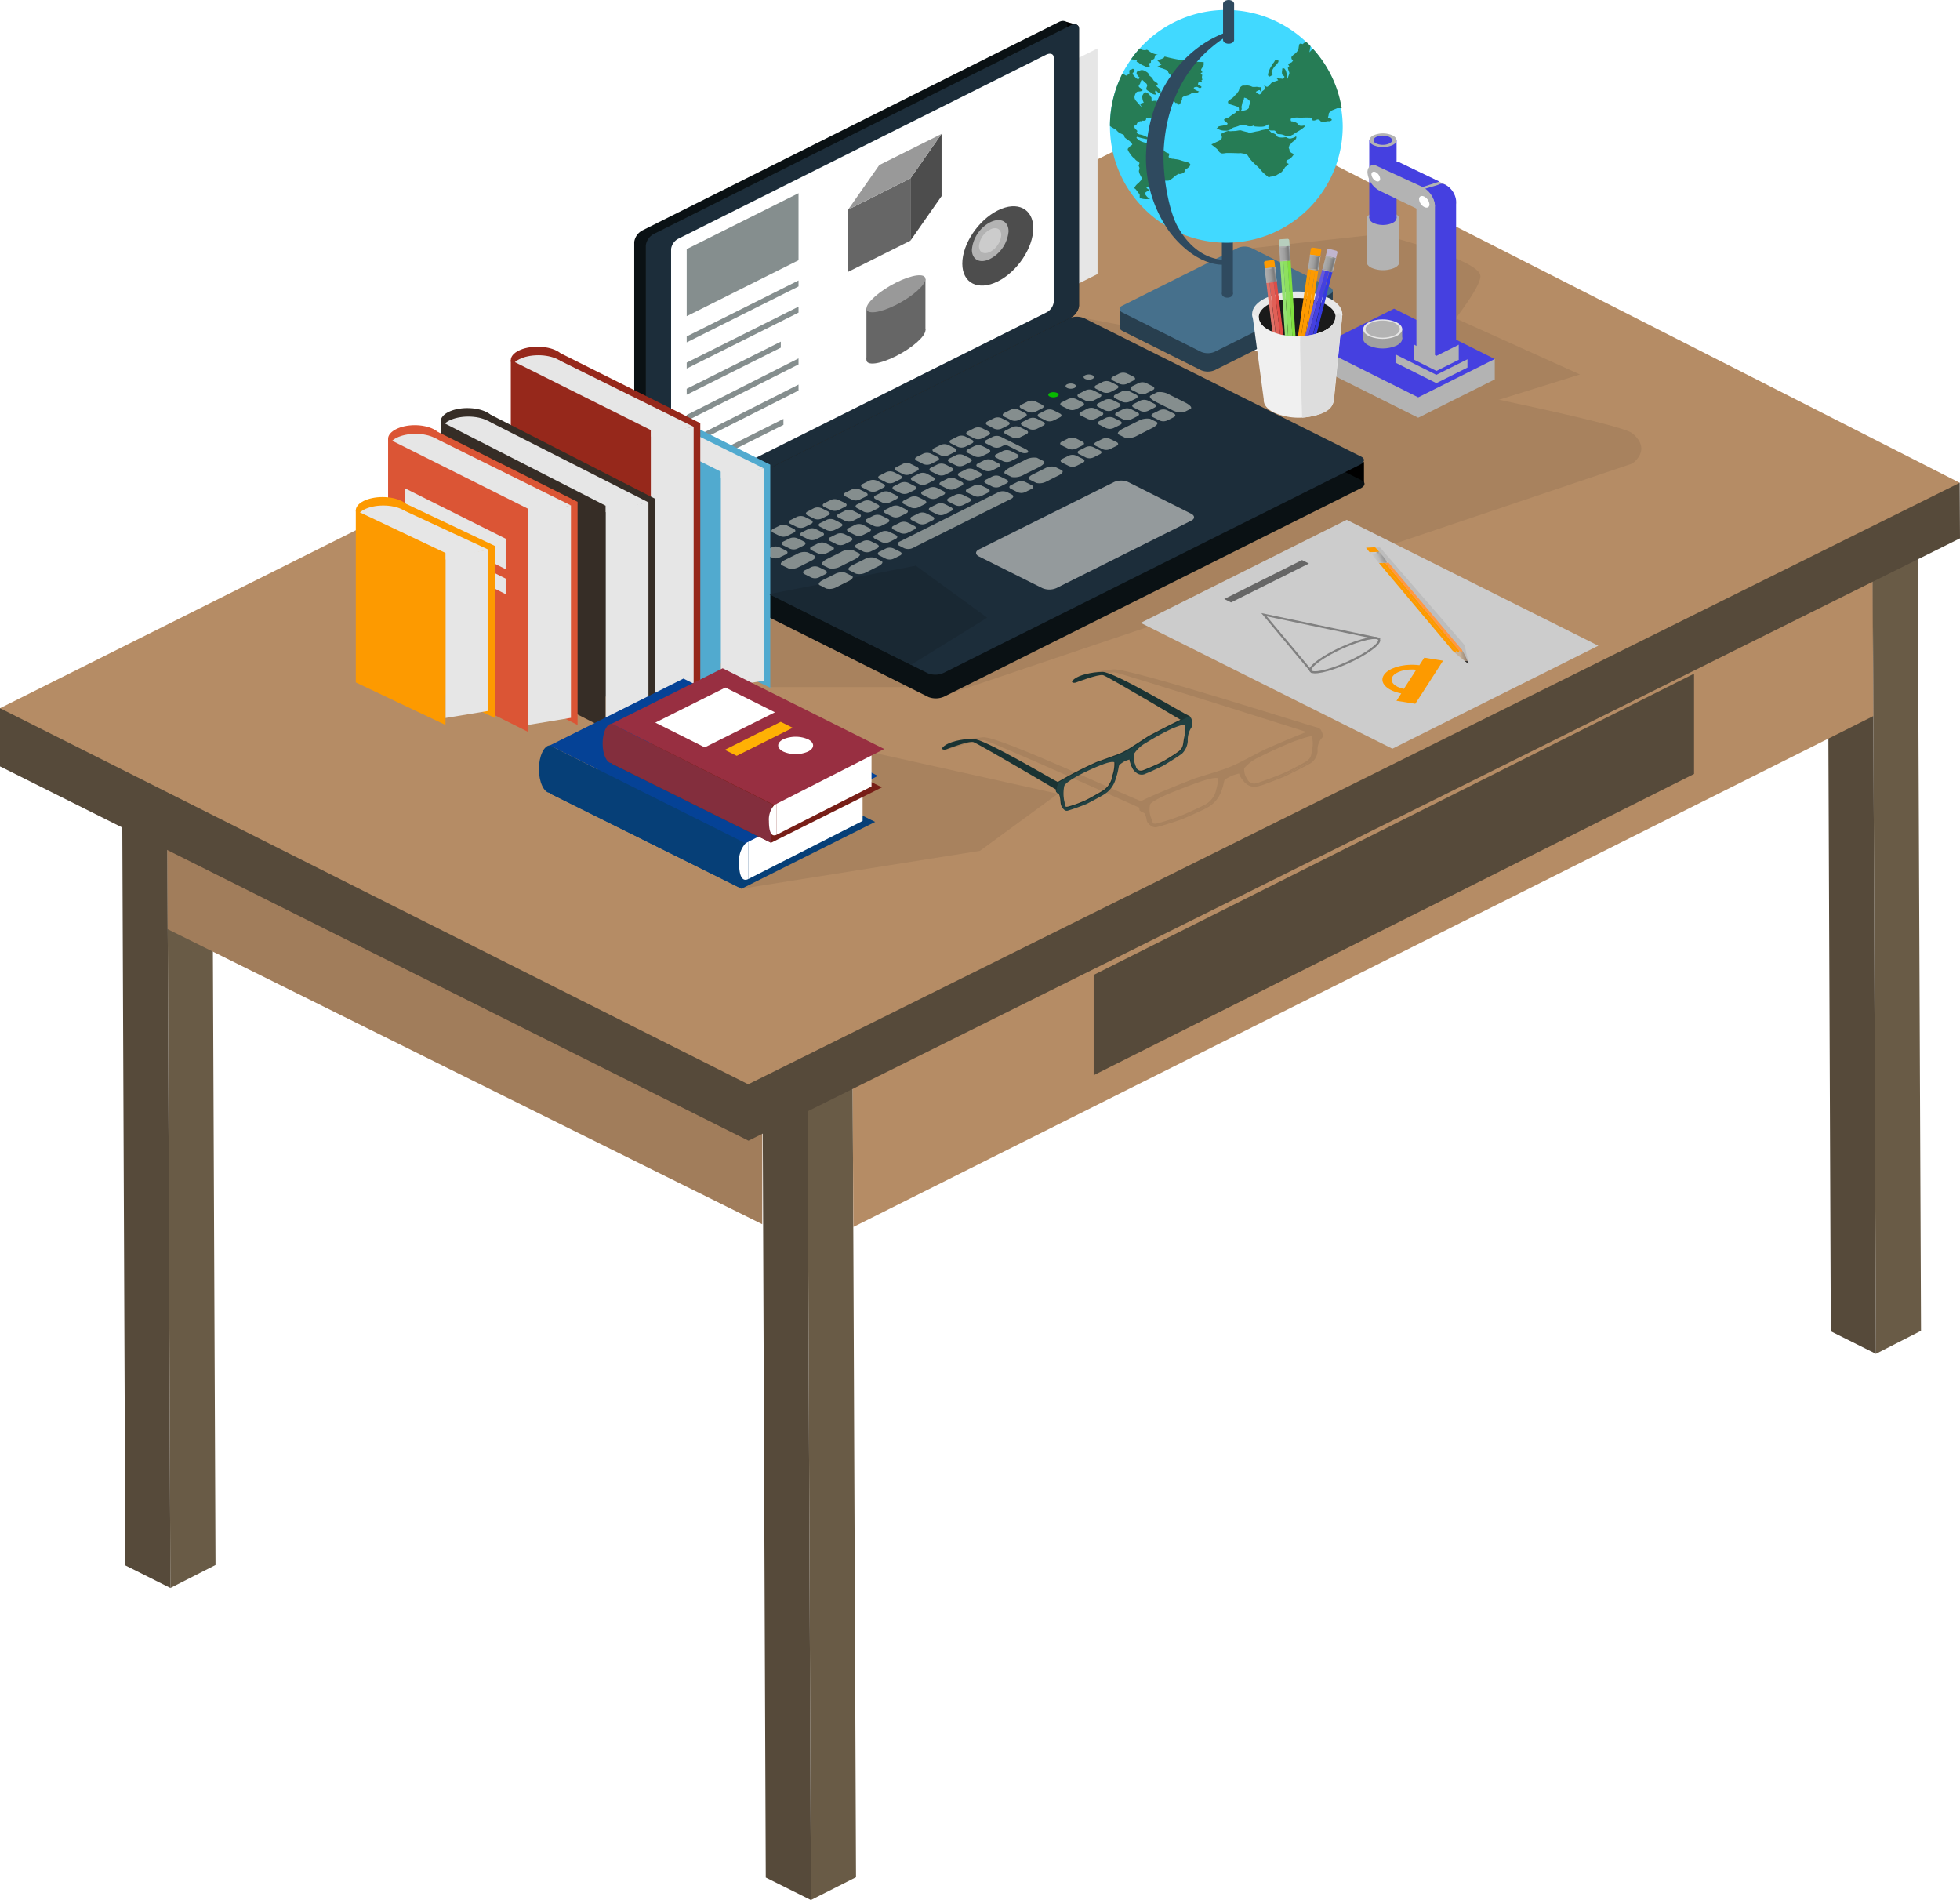 <svg xmlns="http://www.w3.org/2000/svg" xmlns:xlink="http://www.w3.org/1999/xlink" viewBox="0 0 378.07 366.43"><defs><style>.cls-1{fill:#695b46;}.cls-2{fill:#564a3a;}.cls-3{fill:#b58c65;}.cls-4{fill:#a17d5b;}.cls-5{fill:#e6e6e6;}.cls-6{fill:#fff;}.cls-7{fill:#a8825e;}.cls-8{fill:#b3b3b3;}.cls-9{fill:#4540e0;}.cls-10{fill:#a0a0a0;}.cls-11{fill:#283f4f;}.cls-12{fill:#46708c;}.cls-13{fill:#2f4a5f;}.cls-14{fill:#41d9ff;}.cls-15{fill:#267c55;}.cls-15,.cls-58{fill-rule:evenodd;}.cls-16{fill:#e8e8e8;}.cls-17{fill:#1a1a1a;}.cls-18{fill:#fd9a00;}.cls-19{fill:url(#linear-gradient);}.cls-20{fill:url(#linear-gradient-2);}.cls-21{fill:#181818;}.cls-22{fill:url(#linear-gradient-3);}.cls-23{fill:url(#linear-gradient-4);}.cls-24{fill:#c0b5ce;}.cls-25{fill:url(#linear-gradient-5);}.cls-26{fill:#6258e0;}.cls-27{fill:#3439e0;}.cls-28{fill:url(#linear-gradient-6);}.cls-29{fill:url(#linear-gradient-7);}.cls-30{fill:url(#linear-gradient-8);}.cls-31{fill:#b7cebd;}.cls-32{fill:url(#linear-gradient-9);}.cls-33{fill:#94e072;}.cls-34{fill:#8de05f;}.cls-35{fill:#80e03f;}.cls-36{fill:url(#linear-gradient-10);}.cls-37{fill:url(#linear-gradient-11);}.cls-38{fill:url(#linear-gradient-12);}.cls-39{fill:url(#linear-gradient-13);}.cls-40{fill:#e07268;}.cls-41{fill:#e06057;}.cls-42{fill:#e04c45;}.cls-43{fill:url(#linear-gradient-14);}.cls-44{fill:url(#linear-gradient-15);}.cls-45{fill:url(#linear-gradient-16);}.cls-46{fill:#f0f0f0;}.cls-47{fill:#0a1114;}.cls-48{fill:#1c2d3a;}.cls-49{fill:#858e8e;}.cls-50{fill:#07b900;}.cls-51{fill:#949a9c;}.cls-52{fill:#0e171b;}.cls-53{fill:#0f0f0f;}.cls-54{fill:#666;}.cls-55{fill:#4d4d4d;}.cls-56{fill:#999;}.cls-57,.cls-59{fill:#ccc;}.cls-58{fill:#bdbdbd;}.cls-59{stroke:gray;stroke-miterlimit:10;stroke-width:0.4px;}.cls-60{fill:url(#linear-gradient-17);}.cls-61{fill:#ff9843;}.cls-62{fill:url(#linear-gradient-18);}.cls-63{fill:#333;}.cls-64{fill:url(#linear-gradient-19);}.cls-65{fill:url(#linear-gradient-20);}.cls-66{fill:#51aacf;}.cls-67{fill:#96281b;}.cls-68{fill:#362d26;}.cls-69{fill:#db5535;}.cls-70{fill:#063f77;}.cls-71{fill:#054296;}.cls-72{fill:#771e17;}.cls-73{fill:#832e3d;}.cls-74{fill:#982f41;}.cls-75{fill:#1a3333;}.cls-76{fill:#214142;}.cls-77{fill:#ffb104;}.cls-78{fill:#192833;}.cls-79{fill:#ddd;}</style><linearGradient id="linear-gradient" x1="198.86" y1="89.16" x2="200.73" y2="89.54" gradientTransform="matrix(0.99, 0.15, -0.15, 0.99, 65.3, -42.25)" gradientUnits="userSpaceOnUse"><stop offset="0.43" stop-color="#a9a382"/><stop offset="0.8" stop-color="#7c775f"/><stop offset="1" stop-color="#a9a382"/></linearGradient><linearGradient id="linear-gradient-2" x1="198.74" y1="64.26" x2="200.77" y2="64.26" gradientTransform="matrix(0, 1, -1, 0, 317.77, -149.19)" gradientUnits="userSpaceOnUse"><stop offset="0" stop-color="#aeaeae"/><stop offset="0.46" stop-color="#9e9e9e"/><stop offset="0.81" stop-color="#7c7c7c"/><stop offset="0.86" stop-color="#7f7f7f"/><stop offset="0.9" stop-color="#898989"/><stop offset="0.94" stop-color="#9a9a9a"/><stop offset="0.97" stop-color="#b2b2b2"/><stop offset="1" stop-color="#c8c8c8"/></linearGradient><linearGradient id="linear-gradient-3" x1="199.08" y1="62.91" x2="200.99" y2="63.3" gradientTransform="matrix(0.99, 0.15, -0.15, 0.99, 65.3, -42.25)" gradientUnits="userSpaceOnUse"><stop offset="0.43" stop-color="#aeaeae"/><stop offset="0.66" stop-color="gray"/><stop offset="0.73" stop-color="#878787"/><stop offset="0.83" stop-color="#9c9c9c"/><stop offset="0.96" stop-color="#bdbdbd"/><stop offset="1" stop-color="#c8c8c8"/></linearGradient><linearGradient id="linear-gradient-4" x1="199.08" y1="65.55" x2="200.99" y2="65.94" xlink:href="#linear-gradient-3"/><linearGradient id="linear-gradient-5" x1="174.82" y1="94.2" x2="176.7" y2="94.58" gradientTransform="matrix(0.97, 0.25, -0.25, 0.97, 103.49, -60.08)" gradientUnits="userSpaceOnUse"><stop offset="0.43" stop-color="#8680a9"/><stop offset="0.8" stop-color="#5e5d7c"/><stop offset="1" stop-color="#8680a9"/></linearGradient><linearGradient id="linear-gradient-6" x1="174.71" y1="69.3" x2="176.74" y2="69.3" gradientTransform="translate(325.71 -124.89) rotate(90.01)" xlink:href="#linear-gradient-2"/><linearGradient id="linear-gradient-7" x1="175.04" y1="67.95" x2="176.96" y2="68.34" gradientTransform="matrix(0, 1, -1, 0, 324.73, -126.09)" xlink:href="#linear-gradient-3"/><linearGradient id="linear-gradient-8" x1="175.04" y1="70.59" x2="176.96" y2="70.97" gradientTransform="translate(326.66 -123.56) rotate(89.97)" xlink:href="#linear-gradient-3"/><linearGradient id="linear-gradient-9" x1="232.31" y1="58.26" x2="234.18" y2="58.64" gradientTransform="translate(12.96 30.65) rotate(-3.72)" gradientUnits="userSpaceOnUse"><stop offset="0.43" stop-color="#8ba983"/><stop offset="0.8" stop-color="#6a7c60"/><stop offset="1" stop-color="#8ba983"/></linearGradient><linearGradient id="linear-gradient-10" x1="232.19" y1="33.36" x2="234.22" y2="33.36" gradientTransform="translate(14.63 15.5) rotate(-0.01)" xlink:href="#linear-gradient-2"/><linearGradient id="linear-gradient-11" x1="232.52" y1="32.01" x2="234.44" y2="32.4" gradientTransform="translate(12.96 30.65) rotate(-3.72)" xlink:href="#linear-gradient-3"/><linearGradient id="linear-gradient-12" x1="232.53" y1="34.65" x2="234.44" y2="35.03" gradientTransform="translate(12.96 30.65) rotate(-3.72)" xlink:href="#linear-gradient-3"/><linearGradient id="linear-gradient-13" x1="243.01" y1="77.49" x2="244.89" y2="77.87" gradientTransform="translate(-3.42 30.72) rotate(-7.05)" gradientUnits="userSpaceOnUse"><stop offset="0.43" stop-color="#a98a85"/><stop offset="0.8" stop-color="#7c6261"/><stop offset="1" stop-color="#a98a85"/></linearGradient><linearGradient id="linear-gradient-14" x1="242.9" y1="52.59" x2="244.93" y2="52.59" gradientTransform="translate(1.19 0.36)" xlink:href="#linear-gradient-2"/><linearGradient id="linear-gradient-15" x1="243.23" y1="51.23" x2="245.15" y2="51.62" gradientTransform="translate(-3.42 30.72) rotate(-7.05)" xlink:href="#linear-gradient-3"/><linearGradient id="linear-gradient-16" x1="243.23" y1="53.87" x2="245.14" y2="54.26" gradientTransform="translate(-3.42 30.72) rotate(-7.05)" xlink:href="#linear-gradient-3"/><linearGradient id="linear-gradient-17" x1="242.48" y1="838.73" x2="245.26" y2="839.3" gradientTransform="translate(-254.23 -563.72) rotate(-21.64)" gradientUnits="userSpaceOnUse"><stop offset="0.43" stop-color="#c7b299"/><stop offset="0.8" stop-color="#998675"/><stop offset="1" stop-color="#c7b299"/></linearGradient><linearGradient id="linear-gradient-18" x1="234.74" y1="815.79" x2="237.31" y2="815.79" gradientTransform="translate(-254.23 -563.72) rotate(-21.64)" gradientUnits="userSpaceOnUse"><stop offset="0" stop-color="#ccc"/><stop offset="0.46" stop-color="#bcbcbc"/><stop offset="0.81" stop-color="#999"/><stop offset="0.86" stop-color="#9c9c9c"/><stop offset="0.9" stop-color="#a6a6a6"/><stop offset="0.94" stop-color="#b7b7b7"/><stop offset="0.97" stop-color="#cfcfcf"/><stop offset="1" stop-color="#e6e6e6"/></linearGradient><linearGradient id="linear-gradient-19" x1="234.99" y1="814.51" x2="236.82" y2="814.88" gradientTransform="translate(-254.23 -563.72) rotate(-21.64)" gradientUnits="userSpaceOnUse"><stop offset="0.43" stop-color="#ccc"/><stop offset="0.66" stop-color="#9d9d9d"/><stop offset="0.73" stop-color="#a4a4a4"/><stop offset="0.83" stop-color="#b9b9b9"/><stop offset="0.96" stop-color="#dadada"/><stop offset="1" stop-color="#e6e6e6"/></linearGradient><linearGradient id="linear-gradient-20" x1="235.85" y1="816.95" x2="237.54" y2="817.3" gradientTransform="matrix(0.95, -0.32, 0.32, 0.95, -216.93, -591.05)" xlink:href="#linear-gradient-19"/></defs><g id="Layer_2" data-name="Layer 2"><g id="Layer_1-2" data-name="Layer 1"><polygon class="cls-1" points="40.87 137.64 41.57 301.82 32.87 306.25 32.18 137.64 40.87 137.64"/><polygon class="cls-2" points="32.18 137.64 32.87 306.25 24.18 301.9 23.48 133.3 32.18 137.64"/><polygon class="cls-1" points="164.43 197.83 165.12 362.03 156.42 366.43 155.72 197.83 164.43 197.83"/><polygon class="cls-2" points="155.72 197.85 156.42 366.43 147.71 362.09 147.03 193.51 155.72 197.85"/><polygon class="cls-1" points="369.85 92.47 370.55 256.65 361.85 261.09 361.17 92.47 369.85 92.47"/><polygon class="cls-2" points="361.17 92.48 361.85 261.09 353.15 256.75 352.46 88.13 361.17 92.48"/><polygon class="cls-3" points="361.35 138.1 164.6 236.63 164.44 203.63 361.17 106.64 361.35 138.1"/><polygon class="cls-2" points="326.77 149.26 210.96 207.36 210.96 188.02 326.77 129.92 326.77 149.26"/><polygon class="cls-4" points="32.22 146.95 32.34 179.2 147.03 236.1 147.07 204.39 32.22 146.95"/><polygon class="cls-2" points="378.07 103.82 144.38 219.99 0 147.8 233.71 30.94 378.07 103.82"/><polygon class="cls-2" points="378.07 103.82 0 147.8 0 136.58 378.02 93.11 378.07 103.82"/><polygon class="cls-3" points="378.02 93.11 144.33 209.11 0 136.58 233.71 19.73 378.02 93.11"/><polygon class="cls-5" points="211.71 52.85 150.54 83.44 150.54 39.93 211.71 9.34 211.71 52.85"/><polygon class="cls-6" points="234.31 71.39 246.74 73.81 238.05 59.53 234.31 71.39"/><path class="cls-7" d="M220.65,154.69c-1.84-.41-27.91-12.77-31-12.51s-6.06,1-7.4,1.79.21.7.43.62,6-2,7.23-1.82,31.23,13.61,31.23,13.61Z"/><path class="cls-7" d="M254.31,140.36c-1.84-.41-36.42-11.53-39.49-11.27s-6.06,1-7.39,1.79.2.7.43.62,5.95-2,7.23-1.82,39.73,12.37,39.73,12.37Z"/><path class="cls-7" d="M254.3,140.36c-1.53.33-9.47,3.79-10.18,4.11s-2.91,1.52-4.38,2.25A28.55,28.55,0,0,1,237,148h0a24.47,24.47,0,0,1-2.36.81c-1.49.5-3.73,1.14-4.44,1.41s-8.67,3.41-10.17,4.34c-.28,1-.37,1.64-.09,1.76s.94,0,1.23,1.78a1.31,1.31,0,0,0,1.59,1.09c1.33-.31,4.75-1.47,5-1.58s3.84-1.66,4.37-2a5.8,5.8,0,0,0,2.89-2.88c.84-1.91.59-2.6,1-2.8a13.15,13.15,0,0,1,1.37-.71c.47-.18.93-.29,1.28-.4s.23.75,1.27,1.88,2.56.55,3.11.4,4.11-1.57,4.38-1.68,3.66-1.78,5-2.56a3.06,3.06,0,0,0,1.37-2.32,3.3,3.3,0,0,1,.93-2.67C254.87,141.62,254.7,141.07,254.3,140.36Zm-19.72,12a4.3,4.3,0,0,1-2.2,2.86c-.47.24-3.29,1.58-4.64,2.11a40.39,40.39,0,0,1-4.44,1.44c-1.42.37-1.3-.4-1.63-1.18a4.64,4.64,0,0,1-.25-2.73c.24-.58,2.73-1.68,3.43-2s5-2,6.89-2.62,2.63-.59,3.16-.35C234.9,149.83,235.14,150.38,234.58,152.34Zm18.51-7.8c-.21,1,0,1.63-1.39,2.43s-3,1.64-4.39,2.23-4.19,1.59-4.66,1.74a1.89,1.89,0,0,1-2.45-.93,3.39,3.39,0,0,1-.63-2.12,8,8,0,0,1,3-2.22c1.91-1,6.14-2.86,6.86-3.08s3.21-1.19,3.51-.83A4.79,4.79,0,0,1,253.09,144.54Z"/><path class="cls-7" d="M254.72,140.65c-1.54.32-9.47,3.78-10.18,4.1s-2.91,1.52-4.38,2.25a28.55,28.55,0,0,1-2.79,1.32h0c-1.07.44-1,.38-2.36.82-1.49.5-3.73,1.14-4.44,1.4s-8.67,3.41-10.17,4.34c-.28,1-.37,1.65-.09,1.77s.94,0,1.23,1.77a1.31,1.31,0,0,0,1.59,1.09c1.33-.31,4.75-1.46,5-1.57s3.84-1.67,4.37-2a5.8,5.8,0,0,0,2.89-2.88c.84-1.91.59-2.6,1-2.8a14,14,0,0,1,1.36-.71c.48-.18.94-.29,1.29-.39s.22.75,1.27,1.88,2.56.54,3.1.39,4.12-1.56,4.39-1.68,3.65-1.78,5-2.55a3.07,3.07,0,0,0,1.36-2.32,3.34,3.34,0,0,1,.93-2.67C255.29,141.9,255.12,141.35,254.72,140.65Zm-19.72,12a4.24,4.24,0,0,1-2.2,2.85c-.47.24-3.29,1.58-4.64,2.12a43.38,43.38,0,0,1-4.44,1.43c-1.43.37-1.3-.4-1.63-1.17a4.65,4.65,0,0,1-.25-2.73c.24-.58,2.73-1.69,3.43-2s4.95-2,6.89-2.61,2.62-.59,3.16-.35C235.32,150.12,235.56,150.66,235,152.63Zm18.51-7.8c-.21,1,0,1.63-1.4,2.42a46.59,46.59,0,0,1-4.39,2.23c-1.34.58-4.18,1.59-4.66,1.74a1.88,1.88,0,0,1-2.45-.93,3.4,3.4,0,0,1-.62-2.12,8,8,0,0,1,3-2.22c1.9-1,6.14-2.86,6.85-3.08s3.21-1.19,3.51-.83A4.81,4.81,0,0,1,253.51,144.83Z"/><path class="cls-7" d="M254.45,140.57c-1.54.32-9.38,3.69-10.08,4s-2.91,1.52-4.39,2.25a28.38,28.38,0,0,1-2.78,1.32h0c-1.08.43-1,.37-2.37.81-1.49.49-3.73,1.14-4.44,1.41s-8.67,3.4-10.16,4.33c-.28,1-.38,1.65-.09,1.77s.93,0,1.22,1.77a1.32,1.32,0,0,0,1.6,1.09c1.33-.31,4.75-1.46,5-1.57s3.84-1.67,4.38-2a5.8,5.8,0,0,0,2.89-2.88c.84-1.91.59-2.59.95-2.8s.87-.5,1.37-.71.94-.29,1.29-.39.22.75,1.26,1.88,2.56.54,3.11.39,4.12-1.56,4.39-1.68,3.65-1.78,4.95-2.55a3.08,3.08,0,0,0,1.37-2.33,3.29,3.29,0,0,1,.93-2.66C255.12,141.73,254.84,141.27,254.45,140.57Zm-19.63,11.88a4.24,4.24,0,0,1-2.2,2.86c-.47.24-3.28,1.58-4.63,2.12a43.38,43.38,0,0,1-4.44,1.43c-1.43.37-1.31-.4-1.64-1.17a4.72,4.72,0,0,1-.25-2.73c.24-.58,2.73-1.69,3.43-2.05s5-2,6.89-2.61,2.63-.59,3.16-.35C235.14,150,235.39,150.49,234.82,152.45Zm18.51-7.79c-.21,1,0,1.63-1.39,2.42a46.59,46.59,0,0,1-4.39,2.23c-1.35.58-4.19,1.59-4.66,1.74a1.89,1.89,0,0,1-2.45-.93,3.47,3.47,0,0,1-.63-2.12,8.12,8.12,0,0,1,3-2.22c1.91-1,6.15-2.86,6.86-3.08s3.21-1.18,3.51-.83A4.74,4.74,0,0,1,253.33,144.66Z"/><polygon class="cls-7" points="253.33 141.41 250.85 141.86 254.3 140.36 254.72 140.65 253.33 141.41"/><polygon class="cls-7" points="220.23 154.71 221.88 153.92 220.31 156.65 219.82 156.31 220.23 154.71"/><polygon class="cls-7" points="143.05 171.39 189.02 164.09 204.06 153.08 139.8 138.78 143.05 171.39"/><path class="cls-7" d="M250.8,80.34l17-3.31S286.5,56.23,285.53,53s-19.29-7.86-19.29-7.86l-24.85,2.73Z"/><polygon class="cls-7" points="277.65 80.67 304.76 72.22 274.44 58.53 277.65 80.67"/><path class="cls-7" d="M180.32,134.76,314.86,89.4s3.91-2.6,0-5.84S209.11,61.34,209.11,61.34Z"/><polygon class="cls-7" points="148.32 132.52 175.28 132.52 147.53 118.64 148.32 132.52"/><path class="cls-8" d="M280.87,39c0,1.3-1.06,1.83-2.36,1.18l-8.3-4a4.45,4.45,0,0,1-2.35-3.53h0c0-1.3,1.06-1.83,2.35-1.18l8.3,4A4.45,4.45,0,0,1,280.87,39Z"/><rect class="cls-8" x="263.6" y="42.25" width="6.32" height="8.27"/><path class="cls-8" d="M269,49.41c1.24.62,1.24,1.62,0,2.24a5.66,5.66,0,0,1-4.46,0c-1.23-.62-1.23-1.62,0-2.24A5.58,5.58,0,0,1,269,49.41Z"/><path class="cls-8" d="M269,41.14c1.24.61,1.24,1.62,0,2.23a5.58,5.58,0,0,1-4.46,0c-1.23-.61-1.23-1.62,0-2.23A5.66,5.66,0,0,1,269,41.14Z"/><rect class="cls-9" x="264.12" y="27.05" width="5.27" height="15.02"/><path class="cls-9" d="M268.62,41.14c1,.51,1,1.34,0,1.86a4.63,4.63,0,0,1-3.72,0c-1-.52-1-1.35,0-1.86A4.63,4.63,0,0,1,268.62,41.14Z"/><path class="cls-8" d="M268.62,26.12c1,.51,1,1.35,0,1.86a4.63,4.63,0,0,1-3.72,0c-1-.51-1-1.35,0-1.86A4.63,4.63,0,0,1,268.62,26.12Z"/><path class="cls-9" d="M268,26.42c.69.35.69.91,0,1.26a3.2,3.2,0,0,1-2.54,0c-.69-.35-.69-.91,0-1.26A3.2,3.2,0,0,1,268,26.42Z"/><polygon class="cls-8" points="288.33 73.17 273.56 80.56 254.13 70.85 268.9 63.46 288.33 73.17"/><polygon class="cls-8" points="288.33 73.17 254.13 70.85 254.13 66.92 288.33 69.24 288.33 73.17"/><polygon class="cls-9" points="288.33 69.24 273.56 76.63 254.13 66.92 268.9 59.53 288.33 69.24"/><polygon class="cls-8" points="283.06 70.89 277.06 73.89 269.18 69.94 275.18 66.94 283.06 70.89"/><polygon class="cls-8" points="283.06 70.89 269.18 69.94 269.18 68.35 283.06 69.29 283.06 70.89"/><polygon class="cls-9" points="283.06 69.29 277.06 72.29 269.18 68.35 275.18 65.35 283.06 69.29"/><path class="cls-9" d="M280.87,38.67a4,4,0,0,0-2-3h0c-1-.53-1.79-.1-1.79,1V66.26a3.65,3.65,0,0,0,1.79,2.9h0c1,.53,2,.16,2-.91Z"/><polygon class="cls-8" points="281.38 69.39 277.08 71.54 272.8 69.39 277.08 67.24 281.38 69.39"/><rect class="cls-8" x="272.79" y="66.49" width="8.59" height="2.91"/><polygon class="cls-9" points="281.38 66.49 277.08 68.63 272.8 66.49 277.08 64.34 281.38 66.49"/><polygon class="cls-9" points="280.87 66.22 276.79 68.35 274.44 36.53 277.65 35.58 280.87 66.22"/><path class="cls-8" d="M276.77,39.61c0,1.3-1.06,1.83-2.36,1.18l-8.29-4a4.44,4.44,0,0,1-2.35-3.54h0c0-1.3,1.05-1.82,2.35-1.17l8.29,4a4.45,4.45,0,0,1,2.36,3.54Z"/><path class="cls-8" d="M276.79,39.63a3.67,3.67,0,0,0-1.78-2.9h0c-1-.53-1.79-.1-1.79,1V67.29a3.68,3.68,0,0,0,1.79,2.9h0c1,.53,1.78.1,1.78-1Z"/><path class="cls-6" d="M275.73,39.42c0,.55-.44.78-1,.5a1.9,1.9,0,0,1-1-1.5c0-.55.45-.78,1-.5A1.87,1.87,0,0,1,275.73,39.42Z"/><polygon class="cls-9" points="274.41 36.07 265.07 31.77 269.73 31.22 277.65 35.02 274.41 36.07"/><rect class="cls-10" x="262.95" y="63.47" width="7.52" height="1.88"/><path class="cls-10" d="M269.37,64c1.47.73,1.47,1.92,0,2.65a6.65,6.65,0,0,1-5.32,0c-1.47-.73-1.47-1.92,0-2.65A6.65,6.65,0,0,1,269.37,64Z"/><path class="cls-5" d="M269.37,62.15c1.47.73,1.47,1.92,0,2.66a6.74,6.74,0,0,1-5.32,0c-1.47-.74-1.47-1.93,0-2.66A6.65,6.65,0,0,1,269.37,62.15Z"/><path class="cls-8" d="M269.05,62.31c1.28.64,1.28,1.69,0,2.33a5.86,5.86,0,0,1-4.68,0c-1.29-.64-1.29-1.69,0-2.33A5.86,5.86,0,0,1,269.05,62.31Z"/><path class="cls-6" d="M266.22,34.48c0,.46-.38.65-.84.42a1.61,1.61,0,0,1-.84-1.26c0-.47.38-.66.84-.43A1.61,1.61,0,0,1,266.22,34.48Z"/><polygon class="cls-11" points="215.97 63.11 257.08 59.57 257.08 56.1 215.97 59.6 215.97 63.11"/><path class="cls-11" d="M234.31,71.39a3.41,3.41,0,0,1-2.66,0l-15.14-7.57c-.74-.37-.74-1,0-1.33l22.22-11.12a3.41,3.41,0,0,1,2.66,0l15.14,7.57c.73.37.73,1,0,1.33Z"/><path class="cls-12" d="M234.31,67.84a3.33,3.33,0,0,1-2.66,0l-15.14-7.57c-.74-.36-.74-1,0-1.33l22.22-11.11a3.33,3.33,0,0,1,2.66,0l15.14,7.57c.73.37.73,1,0,1.33Z"/><rect class="cls-13" x="235.69" y="35.52" width="2.13" height="21.16"/><path class="cls-13" d="M237.82,35.54c0,.41-.48.73-1.07.73s-1.06-.32-1.06-.73.48-.73,1.06-.73S237.82,35.14,237.82,35.54Z"/><path class="cls-13" d="M237.82,56.68c0,.41-.48.73-1.07.73s-1.06-.32-1.06-.73.47-.73,1.06-.73S237.82,56.28,237.82,56.68Z"/><path class="cls-14" d="M259,24.36a22.45,22.45,0,0,1-44.9,0v0A22.36,22.36,0,0,1,216.5,14.2c.27-.54.57-1.07.89-1.58l.37-.59.42-.61a22.58,22.58,0,0,1,1.66-2.08A22.43,22.43,0,0,1,252,8.14c.26.24.51.49.76.76s.31.32.45.49A22.25,22.25,0,0,1,258.7,20.9,21.93,21.93,0,0,1,259,24.36Z"/><rect class="cls-13" x="235.92" y="0.71" width="2.13" height="6.99"/><path class="cls-13" d="M238.05.73c0,.4-.47.73-1.06.73s-1.07-.33-1.07-.73S236.4,0,237,0,238.05.33,238.05.73Z"/><path class="cls-13" d="M238.05,7.7c0,.41-.48.73-1.06.73s-1.07-.32-1.07-.73S236.4,7,237,7,238.05,7.3,238.05,7.7Z"/><path class="cls-15" d="M229.57,31.86c-.15.32-.1.23-.38.48s-.42.16-.52.38a3.58,3.58,0,0,1-.26.52,1.63,1.63,0,0,1-.86.32c-.37,0,0-.17-.56.17s-.66.52-.66.52-.49.38-.62.46v0s.23-.07-.12.06-.38.05-1,.08l-.65,0,.34.22s.26,0,.07.22,0,.24-.66.19a5.07,5.07,0,0,1-1.19-.22s-.2.06-.2.17-.4,0-.4.09,0,0,0,0a.71.71,0,0,1,0,.12c.07.36-.46.28-.6.42s-.07,0-.13.14.33.22.41.4-.07.19-.35.34a1,1,0,0,0-.34.26s-.07.06,0,.25a2.49,2.49,0,0,0,.56.66c.14.13.7.1.14.27a3.71,3.71,0,0,1-1.54-.12s-.21.08-.21-.19,0-.55,0-.55-.69-.92-.75-1-.41-.17-.18-.46a2.2,2.2,0,0,1,.56-.65c.2-.11.2-.19.34-.33a4.88,4.88,0,0,0,.35-.39c0-.14.05-.28.08-.42,0,0,0,.06-.25-.41s-.35-.89-.28-1a1.6,1.6,0,0,0,.09-.5l-.17-.41.17-.49s0-.14-.42-.38a1.63,1.63,0,0,1-.58-.58s-.19,0-.58-.53-.8-1.09-.66-1.29l.37-.44s.47-.27.48-.38-.46-.6-.46-.6c-.71-.55-1.05-.67-1.07-.93s0-.28-.68-.57-.81-.74-1.15-.88a6.41,6.41,0,0,1-.95-.58h0A22.36,22.36,0,0,1,216.5,14.2l.27.13c.26.13.32.23.52.25s0-.08.26-.17.32-.19.3-.42,0-.57.14-.52.5-.21.5-.21.41.07.35.41-.39.3-.36.49a1.21,1.21,0,0,0,.36.59,4,4,0,0,1,.33.35,1.26,1.26,0,0,0,.43.19c.16,0-.08-.22.31-.21s.74-.25.44.16a1.63,1.63,0,0,0-.4.78c-.08.3-.43.48-.25.73s1,.59.57.77-.83.09-1,.22a1.46,1.46,0,0,0-.36.64.9.9,0,0,0,0,.71c.12.37.8.93.87,1.08s.39.45.41.36-.41-.35-.1-.57.67,0,.44-.37a2.34,2.34,0,0,1-.18-1.13,4.92,4.92,0,0,1,.33-.55c.06-.08.19-.21.59,0a1.56,1.56,0,0,1,.66.7c.09.13.19.09.19.33s0,.5,0,.5l.23.09s0-.07.27-.09l.3,0s.17-.15.2,0,.09.4.12.54-.21.08.16.31a1.91,1.91,0,0,1,.61.46c.08.12.23.12.07.25l-.17.14c.08.08.15.17.23.26s-.75.27-.75.27a.5.5,0,0,0-.23.18c-.07.12-.17.1-.18.27s-.4.21,0,.44a1.88,1.88,0,0,0,.71.27l-1,0c-.63-.06-.68,0-1.12-.06s-.29-.19-.43,0,0,.33-.22.45-.62,0-.68.08l-.07.09a.45.45,0,0,0-.46.1c-.26.19-.36.16-.39.33s-.09.21-.28.33-.12,0-.19.11-.12,0,0,.34.4.44.49.6-.1.32-.1.32.07.27.52.4a5.39,5.39,0,0,1,1.12.32c.33.2.45.26.61.34s.66.36.26.33a11.91,11.91,0,0,1-1.32-.23,7.61,7.61,0,0,1-1-.28.18.18,0,0,0-.2.14c0,.18.32.31.32.31s0,.06.21.23a3.64,3.64,0,0,0,1,.41c.17.08.8.27.8.27a2.21,2.21,0,0,1,.76.22l.45.2a1.76,1.76,0,0,0,.92.6c.65.19.88.2.94.32s-.06.05.3.28.59.1.59.4-.23.44,0,.61a1.75,1.75,0,0,0,.67.24s-.06-.05.55.07a4.13,4.13,0,0,1,.91.18,10.17,10.17,0,0,0,1,.3c.19,0,.49.08.57.18S229.71,31.54,229.57,31.86Z"/><path class="cls-15" d="M219.24,14.23c0-.13,0-.26.08-.4a1.06,1.06,0,0,1,.43-.14c.13,0,.08-.11.33-.16a1.06,1.06,0,0,1,.71.13c.28.15.68.36.73.55a.87.87,0,0,0,.38.52,1.68,1.68,0,0,1,.54.66c.05.2.77.58.84.7a.3.3,0,0,1,0,.29c0,.17-.5-.11-.11.32s.35.19.4.42a1.3,1.3,0,0,0,.31.46.5.5,0,0,1,0,.26c-.07.12-.12.14-.35.08s-.58-.54-.58-.54-.19.23-.12.42a3.68,3.68,0,0,0,.25.52,1,1,0,0,0-.38-.1,1.17,1.17,0,0,1-.67-.34c-.26-.21-1-.51-.92-.78l.06-.26s.17-.33.1-.46-.08-.27-.29-.38-.31-.32-.47-.45-1-.88-1-.88C219.41,14.52,219.32,14.38,219.24,14.23Z"/><path class="cls-15" d="M224.63,10.9s0,.21-.42.4a6.21,6.21,0,0,1-1,.32l.51.51.31.33-.78.39s.34,0,.36.11.48.18.72.28.93.28,1,.62.48.49.53.77a.7.7,0,0,1-.12.52c-.06.13-.3.21-.12.49s.45.37.48.48a.64.64,0,0,1-.11.48c-.11.19-.34.21-.4.33a3.88,3.88,0,0,0-.11.55c-.1.39-.16.48.14.82a1.81,1.81,0,0,1,.55.75,2.93,2.93,0,0,0,.57.78c.08.15.24-.1.33.09s-.19,0,.09.18.43,0,.54-.22.26-.57.31-.7-.08-.25.11-.42a1,1,0,0,1,.43-.25l.7-.19.55-.27s-.18-.12.18-.12a4.28,4.28,0,0,0,1-.06,1.24,1.24,0,0,0,.31-.24s-.09,0-.49-.17-.67-.52-.44-.6a.92.92,0,0,1,.52-.1c.13,0,.4.2.53.24s.56-.21.21-.39-.48-.16-.52-.33.08-.46.21-.46.25,0,.38.06.16-.19.16-.19l-.12-.18.2-.12a2.23,2.23,0,0,1-.09-.5,1.55,1.55,0,0,1,.08-.43c-.33-.25-.45,0-.33-.25a.61.61,0,0,1,.4-.28.56.56,0,0,1-.2-.25c0-.13-.24-.11,0-.47s.39-.64.39-.64l0-.6A31.89,31.89,0,0,1,224.63,10.9Z"/><path class="cls-15" d="M223.37,10.55s-.5,0-.55.16-.13.49-.16.58-.47.3-.47.3-.16.08-.19.18.12.22-.1.35-.14-.09-.21.14.13.47.07.55-.15.2-.45.16.19.11-.69-.3a3.43,3.43,0,0,1-1.08-.67s-.31,0-.29-.2.56-.28-.45-.31a3,3,0,0,1-.62-.07,22.58,22.58,0,0,1,1.66-2.08,4.22,4.22,0,0,0,.39.24,2,2,0,0,0,.76.08c.14,0,.13-.23.66.19a2.9,2.9,0,0,0,1.1.56Z"/><path class="cls-15" d="M240.46,29.68c-.38,0-.75-.09-1.13-.15a6.25,6.25,0,0,1-.94,0c-.48,0-1.73-.05-2,0a3.79,3.79,0,0,1-.63.07,1,1,0,0,1-.76-.57c-.2-.39-1.47-1.17-1.3-1.2a5.88,5.88,0,0,0,.84-.39c.36-.17,1-.37,1.13-.81s-.36-.75.19-1,1.14-.45,1.27-.36.38,0,.92,0,1.09-.22,1.39-.1a10.28,10.28,0,0,0,1.32.34s0,.1.46.06,1-.22,1.37-.26.66-.21.93-.24a6.4,6.4,0,0,1,1-.15c.24,0,.16.13.35.29s.25.32.46.4a2.46,2.46,0,0,1,.73.32c.27.2.09.46.8.57s1.12-.11,1.32,0a1.14,1.14,0,0,0,.69.23,3.48,3.48,0,0,0,.93-.29c.2-.11.06-.24.2-.11s0,.6-.38.84a1.64,1.64,0,0,0-.57.52c-.16.19-.36.3-.38.51s-.16.19,0,.52-.05.3.26.62.81.26.48.66a3,3,0,0,1-.57.6c-.29.23-.59.18-.7.49a.29.29,0,0,0,.14.41s.48,0,.15.31-.46.3-.58.48-.05.18-.23.37-.24.38-.39.49a1.59,1.59,0,0,1-.58.39c-.57.28-.18.22-.87.38a3.78,3.78,0,0,1-.69.16c-.39.05-.12.37-.67-.13a9.23,9.23,0,0,1-.95-.83,12.18,12.18,0,0,0-.82-.93c-.2-.2-.36-.28-.77-.72a7.14,7.14,0,0,1-.81-.88C241,30.45,240.46,29.68,240.46,29.68Z"/><path class="cls-15" d="M253.24,9.39l-.67.7c.09-.4.15-.79.22-1.19-.25-.27-.5-.52-.76-.76h-.33c-.15.14-.29.26-.44.38,0,0-.54-.31-.66.11a7.19,7.19,0,0,0-.13.83,2.16,2.16,0,0,1-.55.79c-.08.09-.5.36-.58.48s-.24.13-.24.43a.78.78,0,0,0,.32.54s-.14.16-.22.27-.8.3-.71.47l.1.17s.15.26.06.34-.27,0-.22.22.15.52.19.61a.65.65,0,0,1,0,.65,5.76,5.76,0,0,0-.25.8s-.2-1.18-.28-1.4a1.75,1.75,0,0,0-.29-.57,1.59,1.59,0,0,0-.4-.14,1.24,1.24,0,0,0-.08.47,1.66,1.66,0,0,0,0,.75c.09.18.47.38.44.5s-.15.17-.22.31-.2,0-.61,0-.83-.28-.83-.17.26.15.34.33.27.11-.07.24-.91.3-.91.3-.1,0-.35.29a5.33,5.33,0,0,1-.57.57.43.43,0,0,1-.28,0c-.13-.07-.48-.39-.37-.1a.68.68,0,0,1,0,.64c-.11.2-.42.25-.52.52s-.31.46-.46.44a3.34,3.34,0,0,1-.68-.49s.6-.42.77-.33-.11.48.18.09.12-.69-.1-.66-.54-.1-.8-.07a3,3,0,0,1-.72,0,2.33,2.33,0,0,0-1.12-.27c-.55.08-.71-.07-1,.17s-.41.31-.43.62-.32.55-.38.69-.45.44-.52.54a1.9,1.9,0,0,1-.54.5c-.33.24-.65.51-.65.51s-.12.1,0,.37-.27.05.49.28,1,.33,1.29.42.28.34.28.54a.27.27,0,0,0,.21.28h-.33a.26.26,0,0,0-.25,0,.69.69,0,0,0-.28.3c-.1.18-.26.16-.38.28a7.68,7.68,0,0,0-.74.51c-.17.18-.22.15-.56.28s-.52.24-.55.34.44.44.64.63-.27.45-.27.45-.34-.08-.47,0-1,.09-1.09.35-.43,0-.07.27a2.54,2.54,0,0,0,1.47.39c.7.06.76-.15,1.17-.26s-.15-.21.81-.45.94-.48,1.38-.44.24-.1.68.13a1.81,1.81,0,0,0,1,.17c.33,0,.33-.17.6-.15s-.83.13.58.22,1.46-.13,1.66-.18.45-.42.51-.12-.13.37,0,.62,0,.42.58.43.61-.06.86.25,0,.43.69.46.88.29,1.47.37.69-.12,1-.24-.05,0,1.08-.67,1.73-1.22,1-1.1-.93-.13-1-.34a2.12,2.12,0,0,0-1.22-.5c-.2.08-.3-.57-.06-.55s-.45-.07.6-.16.6.06,1.41,0a16.77,16.77,0,0,1,1.79,0l.26.4c.07.1-.1.15.3.15s.6-.36,1-.11.09.33.77.33.95-.13,1.05-.08.88-.14.51-.43-.74-.05-.58-.48,0-.62.27-.8.3-.33.51-.41l.95-.39.86,0A22.25,22.25,0,0,0,253.24,9.39ZM241.08,20c-.12.39-.23.52-.15.64s-.23.56-1,.68a6.24,6.24,0,0,1-.68.08.27.27,0,0,0,.16-.13c.22-.3,0-.44.09-.8s.23-1.17.39-1.27-.08-.46.29-.32a1.16,1.16,0,0,1,.63.35C241.07,19.46,241.21,19.57,241.08,20Z"/><path class="cls-15" d="M244.92,14.77s-.34-.06-.33-.34a2.85,2.85,0,0,1,.25-.9,3.17,3.17,0,0,1,.38-.74c.17-.21.08-.31.38-.61s.28-.61.52-.64.5,0,.48.19.14.1-.42.76a3.65,3.65,0,0,0-.91,1.38l.22.49C245.53,14.45,244.92,14.78,244.92,14.77Z"/><path class="cls-13" d="M236.75,50.16c-4.15,0-7.46-2.52-9.68-6.63-1.53-2.84-2.9-9.55-2.59-14.79.53-9.15,4.43-16.65,11.68-21.45.46-.3.29-1-.23-.83-8.11,3.24-14.19,11.65-14.82,22.31a24.49,24.49,0,0,0,4.33,15.73c2.49,3.43,6.81,7,11.31,6.52A.43.43,0,0,0,236.75,50.16Z"/><path class="cls-16" d="M256.37,57.5c3.4,1.69,3.4,4.45,0,6.14a15.45,15.45,0,0,1-12.29,0c-3.4-1.69-3.4-4.45,0-6.14A15.45,15.45,0,0,1,256.37,57.5Z"/><path class="cls-17" d="M255.46,58.56c2.9,1.45,2.9,3.79,0,5.24a13.14,13.14,0,0,1-10.47,0c-2.9-1.45-2.9-3.79,0-5.24A13.14,13.14,0,0,1,255.46,58.56Z"/><path class="cls-18" d="M254.67,49.59c0,.14-.21.19-.38.17L253,49.57c-.17,0-.36-.14-.34-.27l.19-1.32c0-.13.25-.24.42-.22l1.29.19c.17,0,.32.19.3.33Z"/><path class="cls-19" d="M251,74.29a21.1,21.1,0,0,1-1.48,3.47,16.16,16.16,0,0,1-.41-3.77c.11-.88.44-1,1.15-.93S251.05,73.4,251,74.29Z"/><path class="cls-18" d="M252.3,51.72,249,74.06c0,.29,0,.54.23.57s.33-.19.38-.49l3.3-22.33Z"/><path class="cls-18" d="M252.9,51.81l-3.3,22.33a.52.52,0,0,0,.32.6.53.53,0,0,0,.48-.47l3.3-22.34Z"/><path class="cls-18" d="M253.7,51.93l-3.3,22.34c0,.29,0,.54.22.57s.34-.19.38-.48L254.31,52Z"/><rect class="cls-20" x="252.18" y="49.55" width="2.64" height="2.03" transform="translate(166.38 293.93) rotate(-81.58)"/><path class="cls-21" d="M249.58,77.06a.47.47,0,0,1-.25-.11c.09.48.16.81.16.81l.37-.73A.53.53,0,0,1,249.58,77.06Z"/><polygon class="cls-22" points="254.66 49.61 252.66 49.31 252.69 49.11 254.69 49.41 254.66 49.61"/><polygon class="cls-23" points="254.28 52.22 252.27 51.92 252.3 51.72 254.31 52.02 254.28 52.22"/><path class="cls-24" d="M257.66,50c0,.13-.23.17-.39.13L256,49.78c-.16,0-.34-.17-.31-.31l.33-1.28c0-.14.28-.22.44-.18l1.26.33a.35.35,0,0,1,.27.35Z"/><path class="cls-25" d="M251.39,74.14a20.2,20.2,0,0,1-1.83,3.31,16.11,16.11,0,0,1,0-3.8c.2-.86.54-1,1.24-.79S251.57,73.28,251.39,74.14Z"/><path class="cls-26" d="M255.08,51.85l-5.63,21.86c-.07.29,0,.55.16.6s.36-.16.43-.45L255.67,52Z"/><path class="cls-9" d="M255.67,52,250,73.86a.52.52,0,0,0,.26.62c.17,0,.45-.13.53-.41l5.63-21.87Z"/><path class="cls-27" d="M256.46,52.2l-5.63,21.87c-.08.28,0,.55.16.59s.35-.16.43-.44l5.63-21.87Z"/><rect class="cls-28" x="255.07" y="49.81" width="2.64" height="2.03" transform="translate(143.3 286.47) rotate(-75.57)"/><path class="cls-21" d="M249.72,76.76a.45.45,0,0,1-.24-.14c0,.49.08.83.08.83l.44-.69A.45.45,0,0,1,249.72,76.76Z"/><rect class="cls-29" x="256.59" y="48.63" width="0.2" height="2.03" transform="translate(144.59 285.84) rotate(-75.55)"/><rect class="cls-30" x="255.94" y="51.18" width="0.2" height="2.03" transform="translate(141.55 287.09) rotate(-75.54)"/><path class="cls-31" d="M248.78,47.64c0,.14-.17.23-.33.24l-1.31.08c-.16,0-.38-.05-.39-.19l-.08-1.33c0-.13.19-.29.35-.3l1.31-.08a.35.35,0,0,1,.36.25Z"/><path class="cls-32" d="M250.35,72.56a20.4,20.4,0,0,1-.71,3.7,15.78,15.78,0,0,1-1.19-3.6c-.08-.88.21-1.1.93-1.14S250.25,71.68,250.35,72.56Z"/><path class="cls-33" d="M246.91,50.22l1.46,22.53c0,.29.17.52.34.51s.29-.26.27-.55l-1.46-22.53Z"/><path class="cls-34" d="M247.52,50.18,249,72.71c0,.29.27.52.44.51a.53.53,0,0,0,.37-.56l-1.46-22.54Z"/><path class="cls-35" d="M248.33,50.12l1.46,22.54c0,.29.16.52.34.51s.29-.26.27-.56l-1.46-22.52Z"/><rect class="cls-36" x="246.82" y="47.52" width="2.03" height="2.64" transform="translate(-2.64 16.14) rotate(-3.71)"/><path class="cls-21" d="M249.58,75.56a.42.42,0,0,1-.27-.06c.19.46.33.76.33.76l.2-.79A.45.45,0,0,1,249.58,75.56Z"/><polygon class="cls-37" points="248.78 47.66 246.75 47.79 246.74 47.58 248.76 47.45 248.78 47.66"/><polygon class="cls-38" points="248.95 50.29 246.93 50.42 246.91 50.22 248.94 50.09 248.95 50.29"/><path class="cls-18" d="M246,51.71c0,.14-.15.24-.32.26l-1.29.16c-.17,0-.39,0-.4-.17l-.17-1.32c0-.14.18-.3.34-.32l1.3-.16a.36.36,0,0,1,.38.23Z"/><path class="cls-39" d="M249,76.49a20.54,20.54,0,0,1-.5,3.75,16.35,16.35,0,0,1-1.4-3.53c-.12-.87.16-1.11.87-1.19S248.83,75.62,249,76.49Z"/><path class="cls-40" d="M244.25,54.39,247,76.8c0,.29.19.52.37.49s.27-.27.23-.56l-2.77-22.41Z"/><path class="cls-41" d="M244.85,54.32l2.77,22.41c0,.29.3.5.47.48a.52.52,0,0,0,.34-.58l-2.77-22.41Z"/><path class="cls-42" d="M245.66,54.22l2.77,22.41c0,.29.19.51.37.49s.27-.27.23-.57l-2.77-22.41Z"/><rect class="cls-43" x="244.08" y="51.64" width="2.03" height="2.64" transform="translate(-4.65 30.51) rotate(-7.06)"/><path class="cls-21" d="M248.39,79.54a.53.53,0,0,1-.28,0l.37.74s.07-.33.16-.81A.44.44,0,0,1,248.39,79.54Z"/><polygon class="cls-44" points="245.96 51.73 243.95 51.98 243.92 51.77 245.94 51.53 245.96 51.73"/><polygon class="cls-45" points="246.28 54.35 244.27 54.59 244.25 54.39 246.26 54.15 246.28 54.35"/><path class="cls-46" d="M257.59,61.18c0,1-.72,1.9-2.17,2.62a11.81,11.81,0,0,1-5,1.08,12.15,12.15,0,0,1-5.45-1.08c-1.44-.72-2.17-1.67-2.17-2.62l-1.24-.62,2.26,16.85,13.45.13,1.68-17Z"/><path class="cls-46" d="M255.27,74.8c2.63,1.32,2.63,3.45,0,4.77a12,12,0,0,1-9.53,0c-2.63-1.32-2.63-3.45,0-4.77A12,12,0,0,1,255.27,74.8Z"/><polygon points="263.1 93.5 125.14 106.92 125.03 102.4 263.1 89.1 263.1 93.5"/><path class="cls-47" d="M262.67,92.64c.79.4.69,1.09-.24,1.55l-80.24,40.12a3.93,3.93,0,0,1-3.09.12L125.65,107.7c-.79-.4-.68-1.09.23-1.55L206.12,66a4,4,0,0,1,3.1-.11Z"/><path class="cls-48" d="M262.56,88.06c.8.4.69,1.1-.23,1.56l-80.24,40.11a3.89,3.89,0,0,1-3.09.12l-53.45-26.73c-.79-.39-.69-1.09.23-1.54L206,61.46a3.89,3.89,0,0,1,3.09-.12Z"/><path class="cls-49" d="M148.16,104.45c.4.2.4.53,0,.73l-1.27.64a1.87,1.87,0,0,1-1.45,0l-1.27-.64c-.41-.2-.41-.53,0-.73l1.27-.64a1.83,1.83,0,0,1,1.45,0Z"/><path class="cls-49" d="M153.12,102c.4.2.4.52,0,.72l-1.28.64a1.8,1.8,0,0,1-1.44,0l-1.28-.64c-.4-.2-.4-.52,0-.72l1.28-.64a1.8,1.8,0,0,1,1.44,0Z"/><path class="cls-49" d="M156.46,100.3c.4.2.4.53,0,.73l-1.27.63a1.83,1.83,0,0,1-1.45,0l-1.27-.63c-.4-.2-.4-.53,0-.73l1.27-.64a1.92,1.92,0,0,1,1.45,0Z"/><path class="cls-49" d="M159.75,98.65c.4.21.4.53,0,.73l-1.27.64a1.83,1.83,0,0,1-1.45,0l-1.27-.64c-.4-.2-.41-.52,0-.73L157,98a1.83,1.83,0,0,1,1.45,0Z"/><path class="cls-49" d="M163,97c.41.21.41.53,0,.73l-1.27.64a1.83,1.83,0,0,1-1.45,0L159,97.77c-.4-.2-.4-.52,0-.72l1.27-.64a1.83,1.83,0,0,1,1.45,0Z"/><path class="cls-49" d="M167.07,95c.39.21.39.52,0,.73l-1.29.63a1.76,1.76,0,0,1-1.44,0l-1.28-.63c-.39-.21-.39-.52,0-.73l1.28-.63a1.72,1.72,0,0,1,1.44,0Z"/><path class="cls-49" d="M170.41,93.33c.39.2.39.53,0,.72l-1.28.64a1.83,1.83,0,0,1-1.45,0l-1.27-.64c-.41-.19-.41-.52,0-.72l1.27-.64a1.92,1.92,0,0,1,1.45,0Z"/><path class="cls-49" d="M173.69,91.69c.4.2.4.52,0,.72l-1.27.64a1.83,1.83,0,0,1-1.45,0l-1.27-.64c-.4-.2-.4-.52,0-.72l1.27-.64a1.83,1.83,0,0,1,1.45,0Z"/><path class="cls-49" d="M176.91,90.08c.4.2.4.52,0,.72l-1.28.64a1.8,1.8,0,0,1-1.44,0l-1.28-.64c-.4-.19-.4-.52,0-.72l1.28-.64a1.8,1.8,0,0,1,1.44,0Z"/><path class="cls-49" d="M180.82,88.12c.41.2.41.52,0,.72l-1.28.65a1.92,1.92,0,0,1-1.45,0l-1.27-.65c-.4-.2-.4-.52,0-.72l1.28-.64a1.8,1.8,0,0,1,1.44,0Z"/><path class="cls-49" d="M184.17,86.44c.4.22.4.53,0,.73l-1.28.64a1.8,1.8,0,0,1-1.44,0l-1.28-.64c-.4-.2-.4-.51,0-.73l1.28-.63a1.8,1.8,0,0,1,1.44,0Z"/><path class="cls-49" d="M187.46,84.81c.4.2.4.52,0,.72l-1.28.64a1.8,1.8,0,0,1-1.44,0l-1.28-.64c-.4-.2-.4-.52,0-.72l1.28-.64a1.72,1.72,0,0,1,1.44,0Z"/><path class="cls-49" d="M190.67,83.2c.4.2.4.52,0,.72l-1.27.64a1.83,1.83,0,0,1-1.45,0l-1.27-.64c-.4-.2-.4-.52,0-.72l1.27-.64a1.83,1.83,0,0,1,1.45,0Z"/><path class="cls-49" d="M194.46,81.3c.4.2.4.52,0,.72l-1.27.64a1.83,1.83,0,0,1-1.45,0L190.47,82c-.4-.2-.4-.52,0-.72l1.27-.63a1.75,1.75,0,0,1,1.45,0Z"/><path class="cls-49" d="M197.75,79.65c.4.21.4.53,0,.73l-1.27.64A1.8,1.8,0,0,1,195,81l-1.28-.64c-.4-.2-.4-.52,0-.73L195,79a1.8,1.8,0,0,1,1.44,0Z"/><path class="cls-49" d="M201,78.05c.4.2.4.53,0,.72l-1.28.64a1.8,1.8,0,0,1-1.44,0L197,78.77c-.4-.19-.4-.52,0-.72l1.28-.64a1.89,1.89,0,0,1,1.44,0Z"/><path class="cls-49" d="M208.81,77.58c.4.2.4.52,0,.72l-1.28.64a1.8,1.8,0,0,1-1.44,0l-1.28-.64c-.39-.2-.39-.52,0-.72l1.28-.64a1.8,1.8,0,0,1,1.44,0Z"/><path class="cls-49" d="M212.14,75.91c.41.2.41.52,0,.72l-1.28.64a1.8,1.8,0,0,1-1.44,0l-1.28-.64c-.4-.2-.4-.52,0-.72l1.28-.64a1.8,1.8,0,0,1,1.44,0Z"/><path class="cls-49" d="M215.44,74.26c.4.2.4.52,0,.72l-1.27.64a1.83,1.83,0,0,1-1.45,0L211.45,75c-.41-.2-.41-.52,0-.72l1.27-.64a1.83,1.83,0,0,1,1.45,0Z"/><path class="cls-49" d="M218.65,72.65c.4.2.4.52,0,.73l-1.27.64a1.92,1.92,0,0,1-1.45,0l-1.27-.64c-.4-.21-.4-.53,0-.73l1.27-.63a1.83,1.83,0,0,1,1.45,0Z"/><path class="cls-49" d="M212.51,79.43c.4.2.4.53,0,.72l-1.27.64a1.83,1.83,0,0,1-1.45,0l-1.27-.64c-.4-.19-.4-.52,0-.72l1.27-.63a1.83,1.83,0,0,1,1.45,0Z"/><path class="cls-49" d="M215.85,77.76c.4.2.4.52,0,.73l-1.27.64a1.89,1.89,0,0,1-1.44,0l-1.28-.64c-.4-.21-.4-.53,0-.73l1.28-.64a1.8,1.8,0,0,1,1.44,0Z"/><path class="cls-49" d="M219.15,76.11c.39.2.39.53,0,.73l-1.28.63a1.85,1.85,0,0,1-1.44,0l-1.28-.64c-.4-.2-.4-.53,0-.73l1.28-.63a1.8,1.8,0,0,1,1.44,0Z"/><path class="cls-49" d="M222.36,74.51c.4.2.4.52,0,.72l-1.27.64a1.83,1.83,0,0,1-1.45,0l-1.28-.64c-.39-.2-.39-.52,0-.72l1.28-.64a1.83,1.83,0,0,1,1.45,0Z"/><path class="cls-49" d="M216.07,81.2c.4.21.4.53,0,.73l-1.28.63a1.83,1.83,0,0,1-1.45,0l-1.27-.63c-.4-.2-.4-.52,0-.73l1.27-.63a1.83,1.83,0,0,1,1.45,0Z"/><path class="cls-49" d="M219.41,79.54c.4.19.4.52,0,.72l-1.28.64a1.8,1.8,0,0,1-1.44,0l-1.28-.64c-.4-.2-.4-.53,0-.73l1.28-.64a1.89,1.89,0,0,1,1.44,0Z"/><path class="cls-49" d="M222.7,77.89c.4.2.4.52,0,.72l-1.28.64a1.8,1.8,0,0,1-1.44,0l-1.28-.64c-.4-.2-.4-.52,0-.72l1.28-.64a1.89,1.89,0,0,1,1.44,0Z"/><path class="cls-49" d="M223.11,81.39c.4.2,0,.72-.88,1.17L219.39,84a3.47,3.47,0,0,1-2.33.44l-1.28-.64c-.4-.2,0-.72.89-1.17l2.84-1.42a3.53,3.53,0,0,1,2.33-.44Z"/><path class="cls-49" d="M226.41,79.74c.4.2.4.53,0,.72l-1.28.64a1.83,1.83,0,0,1-1.45,0l-1.27-.64c-.4-.19-.4-.52,0-.72l1.28-.63a1.8,1.8,0,0,1,1.44,0Z"/><path class="cls-49" d="M228.64,77.64c.94.48,1.38,1,1,1.22l-1.27.64a3.64,3.64,0,0,1-2.43-.5l-3-1.5c-.94-.47-1.39-1-1-1.22l1.27-.64a3.77,3.77,0,0,1,2.43.5Z"/><path class="cls-49" d="M198,83c.4.2.4.52,0,.72l-1.28.64a1.89,1.89,0,0,1-1.44,0L194,83.73c-.4-.2-.4-.52,0-.73l1.28-.63a1.8,1.8,0,0,1,1.44,0Z"/><path class="cls-49" d="M201.24,81.36c.4.2.4.52,0,.73l-1.28.63a1.8,1.8,0,0,1-1.44,0l-1.28-.63c-.4-.21-.4-.53,0-.73l1.28-.64a1.8,1.8,0,0,1,1.44,0Z"/><path class="cls-49" d="M204.45,79.75c.41.21.4.53,0,.73l-1.27.63a1.83,1.83,0,0,1-1.45,0l-1.27-.63c-.4-.21-.4-.52,0-.73l1.27-.64a1.83,1.83,0,0,1,1.45,0Z"/><path class="cls-49" d="M208.88,88.51c.4.2.4.52,0,.72l-1.28.64a1.8,1.8,0,0,1-1.44,0l-1.28-.64c-.39-.2-.39-.52,0-.72l1.28-.64a1.8,1.8,0,0,1,1.44,0Z"/><path class="cls-49" d="M212.17,86.87c.4.19.4.52,0,.72l-1.28.64a1.8,1.8,0,0,1-1.44,0l-1.28-.64c-.4-.2-.4-.53,0-.72l1.28-.64a1.72,1.72,0,0,1,1.44,0Z"/><path class="cls-49" d="M215.38,85.26c.4.2.4.52,0,.72l-1.27.64a1.83,1.83,0,0,1-1.45,0L211.38,86c-.39-.2-.39-.52,0-.72l1.28-.64a1.83,1.83,0,0,1,1.45,0Z"/><path class="cls-49" d="M208.8,85.18c.4.2.4.52,0,.72l-1.28.64a1.92,1.92,0,0,1-1.45,0l-1.27-.64c-.4-.2-.4-.52,0-.72l1.27-.64a1.83,1.83,0,0,1,1.45,0Z"/><path class="cls-50" d="M203.91,75.78c.39.2.39.51,0,.7h0a1.76,1.76,0,0,1-1.42,0h0c-.39-.19-.39-.5,0-.7h0a1.73,1.73,0,0,1,1.41,0Z"/><path class="cls-49" d="M207.25,74.11c.39.19.39.51,0,.71h0a1.73,1.73,0,0,1-1.41,0h0c-.4-.2-.4-.52,0-.71h0a1.73,1.73,0,0,1,1.41,0Z"/><path class="cls-49" d="M210.73,72.37c.39.19.39.51,0,.71h0a1.76,1.76,0,0,1-1.42,0h0c-.39-.2-.39-.52,0-.71h0a1.73,1.73,0,0,1,1.41,0Z"/><path class="cls-49" d="M155.08,104.44c.39.2.39.53,0,.73l-1.28.64a1.76,1.76,0,0,1-1.44,0l-1.28-.63c-.4-.2-.4-.53,0-.73l1.28-.64a1.89,1.89,0,0,1,1.44,0Z"/><path class="cls-49" d="M158.64,102.67c.4.19.4.51,0,.72l-1.28.64a1.89,1.89,0,0,1-1.44,0l-1.28-.64c-.4-.21-.4-.53,0-.72l1.28-.64a1.72,1.72,0,0,1,1.44,0Z"/><path class="cls-49" d="M162.2,100.88c.4.21.4.52,0,.72l-1.28.64a1.8,1.8,0,0,1-1.44,0l-1.28-.64c-.39-.2-.39-.51,0-.72l1.28-.64a1.8,1.8,0,0,1,1.44,0Z"/><path class="cls-49" d="M165.76,99.1c.41.2.41.52,0,.72l-1.27.64a1.92,1.92,0,0,1-1.45,0l-1.27-.64c-.4-.2-.4-.52,0-.72l1.27-.64a1.83,1.83,0,0,1,1.45,0Z"/><path class="cls-49" d="M169.33,97.31c.4.21.4.53,0,.73l-1.27.64a1.85,1.85,0,0,1-1.46,0L165.34,98c-.41-.2-.41-.52,0-.73l1.26-.63a1.85,1.85,0,0,1,1.46,0Z"/><path class="cls-49" d="M172.89,95.54c.4.19.4.52,0,.72l-1.27.64a1.92,1.92,0,0,1-1.45,0l-1.28-.64c-.39-.2-.39-.53,0-.72l1.28-.64a1.83,1.83,0,0,1,1.45,0Z"/><path class="cls-49" d="M176.46,93.75c.4.2.4.52,0,.73l-1.28.63a1.8,1.8,0,0,1-1.44,0l-1.28-.63c-.4-.21-.4-.53,0-.73l1.28-.64a1.89,1.89,0,0,1,1.44,0Z"/><path class="cls-49" d="M180,92c.4.2.4.53,0,.72l-1.28.64a1.8,1.8,0,0,1-1.44,0L176,92.69c-.39-.19-.39-.52,0-.72l1.28-.64a1.8,1.8,0,0,1,1.44,0Z"/><path class="cls-49" d="M183.58,90.19c.4.2.4.52,0,.72l-1.27.64a1.8,1.8,0,0,1-1.44,0l-1.29-.64c-.39-.2-.39-.52,0-.72l1.29-.64a1.8,1.8,0,0,1,1.44,0Z"/><path class="cls-49" d="M187.15,88.41c.4.2.4.52,0,.72l-1.28.64a1.83,1.83,0,0,1-1.45,0l-1.27-.64c-.4-.2-.4-.52,0-.72l1.27-.64a1.83,1.83,0,0,1,1.45,0Z"/><path class="cls-49" d="M190.71,86.63c.4.2.4.52,0,.72l-1.28.63A1.72,1.72,0,0,1,188,88l-1.28-.63c-.4-.2-.39-.53,0-.72L188,86a1.8,1.8,0,0,1,1.44,0Z"/><path class="cls-49" d="M160.56,105.41c.4.2.4.52,0,.72l-1.27.63a1.75,1.75,0,0,1-1.45,0l-1.27-.63c-.4-.2-.4-.52,0-.72l1.27-.64a1.83,1.83,0,0,1,1.45,0Z"/><path class="cls-49" d="M164.13,103.62c.39.2.39.53,0,.73l-1.28.64a1.89,1.89,0,0,1-1.44,0l-1.28-.64c-.4-.2-.4-.53,0-.73l1.28-.63a1.8,1.8,0,0,1,1.44,0Z"/><path class="cls-49" d="M167.69,101.84c.4.2.4.52,0,.72l-1.28.64a1.76,1.76,0,0,1-1.44,0l-1.28-.64c-.4-.2-.4-.52,0-.72l1.28-.64a1.92,1.92,0,0,1,1.45,0Z"/><path class="cls-49" d="M171.26,100.06c.39.2.39.52,0,.73l-1.28.63a1.83,1.83,0,0,1-1.45,0l-1.27-.63c-.4-.21-.4-.53,0-.73l1.27-.64a1.92,1.92,0,0,1,1.45,0Z"/><path class="cls-49" d="M174.82,98.28c.4.2.4.52,0,.72l-1.28.64a1.8,1.8,0,0,1-1.44,0L170.82,99c-.4-.2-.4-.52,0-.72l1.28-.64a1.8,1.8,0,0,1,1.44,0Z"/><path class="cls-49" d="M178.38,96.49c.4.2.4.53,0,.73l-1.27.64a1.83,1.83,0,0,1-1.45,0l-1.27-.64c-.4-.2-.4-.53,0-.72l1.27-.64a1.83,1.83,0,0,1,1.45,0Z"/><path class="cls-49" d="M182,94.72c.39.19.39.52,0,.72l-1.27.64a1.8,1.8,0,0,1-1.44,0L178,95.44c-.41-.2-.41-.53,0-.72l1.27-.64a1.8,1.8,0,0,1,1.44,0Z"/><path class="cls-49" d="M185.51,92.93c.4.21.4.53,0,.73l-1.28.63a1.8,1.8,0,0,1-1.44,0l-1.28-.63c-.39-.2-.39-.52,0-.73l1.28-.64a1.89,1.89,0,0,1,1.44,0Z"/><path class="cls-49" d="M189.07,91.15c.4.2.4.53,0,.73l-1.27.63a1.83,1.83,0,0,1-1.45,0l-1.28-.63c-.39-.2-.39-.53,0-.73l1.28-.64a1.83,1.83,0,0,1,1.45,0Z"/><path class="cls-49" d="M192.63,89.37c.41.2.41.52,0,.72l-1.27.64a1.83,1.83,0,0,1-1.45,0l-1.27-.64c-.4-.2-.4-.52,0-.72l1.27-.64a1.85,1.85,0,0,1,1.46,0Z"/><path class="cls-49" d="M196.2,87.59c.4.2.4.52,0,.72l-1.27.64a1.83,1.83,0,0,1-1.45,0l-1.28-.64c-.4-.2-.4-.52,0-.72l1.28-.64a1.83,1.83,0,0,1,1.45,0Z"/><path class="cls-49" d="M169.22,105c.4.2.4.52,0,.72l-1.27.64a1.83,1.83,0,0,1-1.45,0l-1.28-.64c-.4-.2-.4-.52,0-.72l1.28-.64a1.8,1.8,0,0,1,1.44,0Z"/><path class="cls-49" d="M172.79,103.18c.39.21.39.53,0,.73l-1.29.64a1.8,1.8,0,0,1-1.44,0l-1.27-.64c-.4-.2-.4-.52,0-.73l1.27-.63a1.8,1.8,0,0,1,1.44,0Z"/><path class="cls-49" d="M176.34,101.41c.41.19.41.52,0,.72l-1.27.64a1.83,1.83,0,0,1-1.45,0l-1.27-.64c-.4-.2-.4-.53,0-.72l1.27-.64a1.83,1.83,0,0,1,1.45,0Z"/><path class="cls-49" d="M179.91,99.62c.4.2.4.53,0,.73l-1.27.63a1.83,1.83,0,0,1-1.45,0l-1.27-.63c-.41-.2-.41-.53,0-.73l1.28-.63a1.75,1.75,0,0,1,1.45,0Z"/><path class="cls-49" d="M183.47,97.84c.4.2.4.52,0,.72l-1.27.64a1.83,1.83,0,0,1-1.45,0l-1.27-.64c-.41-.2-.41-.52,0-.72l1.28-.64a1.83,1.83,0,0,1,1.45,0Z"/><path class="cls-49" d="M187,96.06c.4.2.4.52,0,.72l-1.28.64a1.76,1.76,0,0,1-1.44,0L183,96.78c-.4-.2-.4-.52,0-.72l1.28-.64a1.8,1.8,0,0,1,1.44,0Z"/><path class="cls-49" d="M190.61,94.27c.39.21.39.53,0,.73l-1.28.63a1.75,1.75,0,0,1-1.45,0L186.61,95c-.4-.2-.4-.52,0-.73l1.27-.63a1.8,1.8,0,0,1,1.44,0Z"/><path class="cls-49" d="M194.17,92.5c.39.19.39.52,0,.71l-1.28.65a1.87,1.87,0,0,1-1.45,0l-1.27-.64c-.4-.19-.4-.52,0-.71l1.27-.64a1.75,1.75,0,0,1,1.45,0Z"/><path class="cls-49" d="M201.29,88.93c.4.2,0,.73-.9,1.18l-2.87,1.43a3.53,3.53,0,0,1-2.36.46l-1.27-.64c-.4-.2,0-.73.9-1.18l2.88-1.44a3.48,3.48,0,0,1,2.35-.45Z"/><path class="cls-49" d="M191.55,84.2l-1.27.64c-.4.2-.4.53,0,.72l1.27.64a1.83,1.83,0,0,0,1.45,0l.94-.47,2.94,1.47a1.65,1.65,0,0,0,1.3.12c.28-.14.18-.43-.25-.65l-3.65-1.83-.29-.13-1-.51A1.92,1.92,0,0,0,191.55,84.2Z"/><path class="cls-49" d="M174.37,105.71a2.08,2.08,0,0,0,1.64,0l19.06-9.53c.47-.24.51-.6.08-.82l-.9-.46a2.13,2.13,0,0,0-1.64,0l-19.06,9.54c-.47.23-.51.6-.08.81Z"/><path class="cls-49" d="M199,93.56c.4.21.4.53,0,.72l-1.28.64a1.8,1.8,0,0,1-1.44,0L195,94.28c-.4-.19-.4-.51,0-.72l1.28-.63a1.8,1.8,0,0,1,1.44,0Z"/><path class="cls-49" d="M204.79,90.68c.41.2.14.65-.58,1l-2.31,1.16a2.86,2.86,0,0,1-2,.3l-1.28-.64c-.39-.21-.13-.66.59-1l2.31-1.16a2.81,2.81,0,0,1,2-.3Z"/><path class="cls-49" d="M165.73,106.71c.4.2,0,.7-.81,1.13l-2.71,1.36a3.3,3.3,0,0,1-2.26.4l-1.28-.63c-.4-.2,0-.71.82-1.14l2.71-1.35a3.25,3.25,0,0,1,2.26-.41Z"/><path class="cls-49" d="M157.08,107.15c.4.2.13.66-.6,1l-2.35,1.18a2.87,2.87,0,0,1-2,.3L150.8,109c-.4-.21-.13-.66.6-1l2.36-1.18a2.86,2.86,0,0,1,2.05-.3Z"/><path class="cls-49" d="M159.21,110c.39.21.39.53,0,.73l-1.28.64a1.83,1.83,0,0,1-1.45,0l-1.27-.64c-.4-.2-.4-.52,0-.73l1.27-.63a1.83,1.83,0,0,1,1.45,0Z"/><path class="cls-49" d="M170.89,107.76a1.83,1.83,0,0,0,1.45,0l1.28-.63c.39-.2.39-.53,0-.73l-1.27-.63a1.83,1.83,0,0,0-1.45,0l-1.27.63c-.4.2-.4.53,0,.73Z"/><path class="cls-49" d="M165.12,110.64a2.73,2.73,0,0,0,2-.28l2.31-1.16c.73-.36,1-.81.59-1l-1.28-.64a2.8,2.8,0,0,0-2,.29L164.43,109c-.72.36-1,.81-.59,1Z"/><path class="cls-49" d="M151.61,106.18c.4.2.4.53,0,.72l-1.28.63a1.72,1.72,0,0,1-1.44,0l-1.28-.63c-.4-.2-.4-.52,0-.72l1.28-.64a1.8,1.8,0,0,1,1.44,0Z"/><path class="cls-51" d="M229.76,99.07c.75.37.75,1,0,1.35l-26,13a3.45,3.45,0,0,1-2.71,0l-12.21-6.1c-.75-.38-.75-1,0-1.36l26.06-13a3.45,3.45,0,0,1,2.71,0Z"/><polygon class="cls-52" points="144.06 101.66 140.6 103.39 136.97 101.58 140.44 99.84 144.06 101.66"/><polygon points="207.72 4.78 125.16 101.59 122.72 100.83 205.43 4.13 207.72 4.78"/><path class="cls-47" d="M205.87,58.31a3,3,0,0,1-1.66,2.27L124,100.7c-.92.46-1.66.19-1.66-.6V46.65A3,3,0,0,1,124,44.39L204.21,4.26c.92-.46,1.66-.2,1.66.6Z"/><path class="cls-53" d="M208.13,59a3,3,0,0,1-1.66,2.27l-80.24,40.13c-.92.45-1.66.19-1.66-.6V47.32a2.94,2.94,0,0,1,1.66-2.26L206.47,4.92c.92-.45,1.66-.19,1.66.6Z"/><path class="cls-48" d="M208.13,59a3,3,0,0,1-1.66,2.27l-80.24,40.13c-.92.45-1.66.19-1.66-.6V47.32a2.94,2.94,0,0,1,1.66-2.26L206.47,4.92c.92-.45,1.66-.19,1.66.6Z"/><path class="cls-6" d="M203.25,58.29a2.62,2.62,0,0,1-1.47,2L130.92,95.73c-.81.4-1.47.17-1.47-.53V48a2.63,2.63,0,0,1,1.47-2l70.86-35.44c.81-.4,1.47-.17,1.47.53Z"/><polygon class="cls-49" points="154.03 50.19 132.46 60.98 132.46 48.04 154.03 37.26 154.03 50.19"/><polygon class="cls-49" points="154.03 55.24 132.46 66.03 132.46 64.88 154.03 54.09 154.03 55.24"/><polygon class="cls-49" points="154.03 60.29 132.46 71.08 132.46 69.93 154.03 59.14 154.03 60.29"/><polygon class="cls-49" points="150.61 67.05 132.46 76.13 132.46 74.98 150.61 65.89 150.61 67.05"/><polygon class="cls-49" points="154.03 70.28 132.46 81.17 132.46 80.03 154.03 69.12 154.03 70.28"/><polygon class="cls-49" points="154.03 75.32 132.46 86.23 132.46 85.07 154.03 74.17 154.03 75.32"/><polygon class="cls-49" points="151.12 81.94 132.46 91.28 132.46 90.12 151.12 80.79 151.12 81.94"/><polygon class="cls-54" points="175.61 46.42 163.61 52.42 163.61 40.41 175.61 34.41 175.61 46.42"/><path class="cls-55" d="M199.31,44c0,3.78-3.06,8.38-6.84,10.27s-6.85.35-6.85-3.43,3.07-8.37,6.85-10.26S199.31,40.25,199.31,44Z"/><polygon class="cls-55" points="181.62 37.83 175.61 46.42 175.61 34.41 181.62 25.83 181.62 37.83"/><polygon class="cls-56" points="175.61 34.41 163.61 40.41 169.61 31.83 181.62 25.83 175.61 34.41"/><polygon class="cls-57" points="308.31 124.53 268.58 144.39 220.03 120.12 259.77 100.25 308.31 124.53"/><polygon class="cls-58" points="265.35 105.59 266.21 105.59 282.52 124.44 283.28 128 265.35 105.59"/><polygon class="cls-59" points="243.82 118.55 265.82 123.15 253.02 129.55 243.82 118.55"/><path class="cls-59" d="M265.82,123.15c.95.47-1.14,2.29-4.67,4.06S254,130,253,129.55s1.14-2.3,4.67-4.07S264.87,122.67,265.82,123.15Z"/><path class="cls-18" d="M266.18,106.58c.09.11,0,.07-.19.08l-1.27.07c-.17,0-.25,0-.34,0l-.83-1c-.09-.1,0-.1.2-.11l1.27-.07c.16,0,.24,0,.33.08Z"/><path class="cls-60" d="M281.92,125.22a15.28,15.28,0,0,1,1.36,2.78,29.44,29.44,0,0,1-3.24-2.68c-.57-.66-.4-.83.3-.87S281.32,124.57,281.92,125.22Z"/><path class="cls-18" d="M266,108.59l14.12,16.79a.94.94,0,0,0,.63.37c.18,0,.15-.19,0-.41l-14.12-16.78Z"/><path class="cls-18" d="M266.59,108.56l14.12,16.78a1,1,0,0,0,.63.38c.18,0,.15-.2,0-.41l-14.12-16.78Z"/><path class="cls-61" d="M267.19,108.53l14.12,16.78a1,1,0,0,0,.63.38c.18,0,.15-.2,0-.42l-14.12-16.78Z"/><polygon class="cls-62" points="267.79 108.5 265.99 108.59 264.24 106.52 266.05 106.42 267.79 108.5"/><path class="cls-63" d="M282.83,127.48a1.1,1.1,0,0,1-.31,0l.76.56-.24-.59A.37.37,0,0,1,282.83,127.48Z"/><polygon class="cls-64" points="266.24 106.65 264.44 106.75 264.24 106.52 266.05 106.42 266.24 106.65"/><rect class="cls-65" x="265.99" y="108.54" width="1.81" transform="translate(-5.5 14.66) rotate(-3.11)"/><path class="cls-18" d="M273.79,128.29c-2.91-.37-5.93.45-6.86,1.9s.56,3,3.36,3.54l-.92,1.42,3.63.58,1.26-1.95.84-1.3,1.13-1.76.84-1.3,1.28-2-3.62-.58Zm-3,4.57c-1.83-.39-2.8-1.42-2.18-2.39s2.62-1.53,4.57-1.31Z"/><polygon class="cls-54" points="252.48 108.68 237.47 116.18 236.15 115.52 251.15 108.01 252.48 108.68"/><polygon class="cls-66" points="148.58 132.65 121.59 119.15 121.59 76.12 148.58 89.62 148.58 132.65"/><path class="cls-66" d="M122.34,77.46c0,1.42-2.3,2.57-5.15,2.57S112,78.88,112,77.46s2.31-2.58,5.16-2.58S122.34,76,122.34,77.46Z"/><path class="cls-5" d="M122.49,79.09c0,1.43-2.31,2.58-5.16,2.58s-5.16-1.15-5.16-2.58,2.31-2.57,5.16-2.57S122.49,77.67,122.49,79.09Z"/><polygon class="cls-5" points="139.02 92.22 112.74 78.2 121.31 77.46 147.3 90.32 139.02 92.22"/><polygon class="cls-5" points="147.3 131.28 139.02 132.65 139.02 91.81 147.3 90.32 147.3 131.28"/><polygon class="cls-66" points="139.02 133.98 112.03 120.48 112.03 77.46 139.02 90.95 139.02 133.98"/><polygon class="cls-5" points="134.72 102.61 115.34 92.92 115.34 87.04 134.72 96.74 134.72 102.61"/><polygon class="cls-5" points="134.72 107.43 124.52 102.33 124.52 99.33 134.72 104.42 134.72 107.43"/><polygon class="cls-67" points="135.08 134 108.09 120.5 108.09 68.11 135.08 81.61 135.08 134"/><ellipse class="cls-67" cx="103.69" cy="69.45" rx="5.16" ry="2.58"/><path class="cls-5" d="M109,71.09c0,1.42-2.31,2.58-5.16,2.58s-5.16-1.16-5.16-2.58,2.31-2.58,5.16-2.58S109,69.66,109,71.09Z"/><polygon class="cls-5" points="125.53 84.21 99.24 70.19 107.81 69.45 133.8 82.31 125.53 84.21"/><polygon class="cls-5" points="133.8 132.63 125.53 134 125.53 83.81 133.8 82.31 133.8 132.63"/><polygon class="cls-67" points="125.53 135.33 98.53 121.83 98.53 69.45 125.53 82.94 125.53 135.33"/><polygon class="cls-68" points="126.37 139.21 94.59 122.98 94.59 79.95 126.37 96.19 126.37 139.21"/><path class="cls-68" d="M95.35,81.28c0,1.43-2.31,2.58-5.16,2.58S85,82.71,85,81.28s2.3-2.58,5.15-2.58S95.35,79.86,95.35,81.28Z"/><path class="cls-5" d="M95.49,82.92c0,1.43-2.31,2.58-5.16,2.58s-5.15-1.15-5.15-2.58,2.3-2.58,5.15-2.58S95.49,81.5,95.49,82.92Z"/><polygon class="cls-5" points="116.81 98.78 85.74 82.03 94.32 81.28 125.08 96.88 116.81 98.78"/><polygon class="cls-5" points="125.08 137.84 116.81 139.21 116.81 98.38 125.08 96.88 125.08 137.84"/><polygon class="cls-68" points="116.81 140.55 85.04 124.31 85.04 81.28 116.81 97.52 116.81 140.55"/><polygon class="cls-5" points="107.72 106.44 88.34 96.75 88.34 90.87 107.72 100.56 107.72 106.44"/><polygon class="cls-5" points="107.72 111.25 97.53 106.15 97.53 103.15 107.72 108.25 107.72 111.25"/><polygon class="cls-69" points="111.41 139.81 84.42 126.31 84.42 83.28 111.41 96.78 111.41 139.81"/><path class="cls-69" d="M85.17,84.61c0,1.43-2.3,2.58-5.15,2.58S74.86,86,74.86,84.61,77.17,82,80,82,85.17,83.19,85.17,84.61Z"/><path class="cls-5" d="M85.31,86.25c0,1.42-2.3,2.58-5.15,2.58S75,87.67,75,86.25s2.31-2.58,5.16-2.58S85.31,84.83,85.31,86.25Z"/><polygon class="cls-5" points="101.85 99.38 75.56 85.36 84.14 84.61 110.13 97.47 101.85 99.38"/><polygon class="cls-5" points="110.13 138.44 101.85 139.81 101.85 98.97 110.13 97.47 110.13 138.44"/><polygon class="cls-69" points="101.85 141.14 74.86 127.64 74.86 84.61 101.85 98.11 101.85 141.14"/><polygon class="cls-5" points="97.54 109.77 78.17 100.08 78.17 94.2 97.54 103.89 97.54 109.77"/><polygon class="cls-5" points="97.54 114.58 87.35 109.48 87.35 106.49 97.54 111.58 97.54 114.58"/><polygon class="cls-18" points="95.49 138.47 78.19 130.27 78.19 97.1 95.49 105.3 95.49 138.47"/><path class="cls-18" d="M78.94,98.44c0,1.42-2.31,2.58-5.15,2.58s-5.16-1.16-5.16-2.58,2.31-2.58,5.16-2.58S78.94,97,78.94,98.44Z"/><path class="cls-5" d="M79.08,100.08c0,1.42-2.31,2.57-5.15,2.57s-5.16-1.15-5.16-2.57,2.31-2.59,5.16-2.59S79.08,98.65,79.08,100.08Z"/><polygon class="cls-5" points="85.93 107.9 69.34 99.18 77.91 98.44 94.21 106 85.93 107.9"/><polygon class="cls-5" points="94.21 137.1 85.93 138.47 85.93 107.5 94.21 106 94.21 137.1"/><polygon class="cls-18" points="85.93 139.81 68.63 131.61 68.63 98.44 85.93 106.64 85.93 139.81"/><polygon class="cls-70" points="168.81 158.51 143.05 171.39 106.07 153.01 131.83 140.13 168.81 158.51"/><polygon class="cls-6" points="166.39 158.32 144.37 169.51 144.37 160.12 166.39 148.93 166.39 158.32"/><path class="cls-70" d="M108.19,148.33c0,2.52-1,4.57-2.12,4.57s-2.12-2.05-2.12-4.57,1-4.58,2.12-4.58S108.19,145.8,108.19,148.33Z"/><polygon class="cls-70" points="143.05 171.39 106.07 153.01 106.07 143.75 143.4 162.5 143.05 171.39"/><path class="cls-6" d="M144.37,162.11a5,5,0,0,0-1.81,4.25c0,2.43.54,3.8,1.81,3.15Z"/><polygon class="cls-71" points="169.34 149.63 143.8 162.62 106.07 143.75 131.83 130.87 169.34 149.63"/><polygon class="cls-72" points="170.12 151.84 148.73 162.53 118 147.27 139.4 136.57 170.12 151.84"/><polygon class="cls-6" points="168.11 151.67 149.82 160.97 149.82 153.18 168.11 143.87 168.11 151.67"/><path class="cls-73" d="M119.77,143.37c0,2.11-.79,3.81-1.77,3.81s-1.76-1.7-1.76-3.81.79-3.8,1.76-3.8S119.77,141.27,119.77,143.37Z"/><polygon class="cls-73" points="148.73 162.53 118 147.27 118 139.57 149.02 155.15 148.73 162.53"/><path class="cls-6" d="M149.82,154.83a4.13,4.13,0,0,0-1.5,3.53c0,2,.45,3.15,1.5,2.61Z"/><polygon class="cls-74" points="170.56 144.45 149.35 155.24 118 139.57 139.4 128.88 170.56 144.45"/><polygon class="cls-6" points="149.48 137.37 135.94 144.13 126.4 139.36 139.93 132.6 149.48 137.37"/><path class="cls-75" d="M204.4,151c-1.31-.57-14.58-8.6-16.81-8.53s-4.44.59-5.44,1.38.11.76.28.7,4.4-1.72,5.32-1.44,16.93,9.73,16.93,9.73Z"/><path class="cls-75" d="M229.45,138.1c-1.31-.56-14.58-8.59-16.81-8.53s-4.44.6-5.44,1.39.11.76.28.69,4.4-1.71,5.32-1.44S229.73,140,229.73,140Z"/><path class="cls-75" d="M229.44,138.1c-1.12.24-7,3.38-7.56,3.66s-2.18,1.42-3.28,2.09a18.22,18.22,0,0,1-2.08,1.22h0a15.5,15.5,0,0,1-1.75.7c-1.1.43-2.76,1-3.28,1.2a77.13,77.13,0,0,0-7.57,3.9c-.25,1-.35,1.73-.15,1.88s.68,0,.8,2c0,0,.13,1.52,1.11,1.28a39.19,39.19,0,0,0,3.7-1.33c.2-.1,2.86-1.5,3.26-1.78a5.06,5.06,0,0,0,2.23-2.87c.7-2,.55-2.73.83-2.91a8.21,8.21,0,0,1,1-.67,9.16,9.16,0,0,1,.95-.33c.28-.08.12.82.83,2.09a1.6,1.6,0,0,0,2.23.64c.4-.12,3.05-1.38,3.25-1.47s2.73-1.65,3.71-2.39a3.67,3.67,0,0,0,1.1-2.37,4.41,4.41,0,0,1,.8-2.79A2.37,2.37,0,0,0,229.44,138.1Zm-14.85,11.4a4.23,4.23,0,0,1-1.73,2.89c-.35.22-2.45,1.45-3.45,1.93a22.76,22.76,0,0,1-3.29,1.21c-1,.3-.92-.51-1.12-1.36a7.28,7.28,0,0,1-.05-2.93c.2-.6,2.05-1.61,2.58-2a46.22,46.22,0,0,1,5.11-2.3c1.43-.49,1.93-.44,2.3-.15A7,7,0,0,1,214.59,149.5Zm13.78-7c-.2,1.05-.08,1.74-1.13,2.49A31.47,31.47,0,0,1,224,147c-1,.52-3.11,1.4-3.46,1.53s-1.23.39-1.73-1.17a5.14,5.14,0,0,1-.35-2.3,6.19,6.19,0,0,1,2.31-2.16,48.62,48.62,0,0,1,5.11-2.81c.52-.18,2.38-1,2.58-.63A7.48,7.48,0,0,1,228.37,142.48Z"/><path class="cls-76" d="M229.73,138.44c-1.13.24-7,3.37-7.56,3.66s-2.18,1.41-3.28,2.09a18.13,18.13,0,0,1-2.08,1.21h0a17.65,17.65,0,0,1-1.75.7c-1.11.42-2.76.95-3.29,1.19a78.53,78.53,0,0,0-7.56,3.91c-.25,1-.35,1.73-.15,1.87s.68,0,.8,2c0,0,.13,1.51,1.1,1.27a38.55,38.55,0,0,0,3.71-1.33c.2-.1,2.86-1.5,3.26-1.78a5.07,5.07,0,0,0,2.23-2.86c.7-2,.55-2.74.83-2.92a9,9,0,0,1,1-.67,9.16,9.16,0,0,1,1-.33c.27-.08.12.82.82,2.1a1.61,1.61,0,0,0,2.23.63c.41-.12,3.06-1.37,3.26-1.47s2.73-1.64,3.71-2.38a3.71,3.71,0,0,0,1.1-2.38,4.29,4.29,0,0,1,.8-2.78A2.43,2.43,0,0,0,229.73,138.44Zm-14.85,11.39a4.23,4.23,0,0,1-1.73,2.89c-.35.23-2.45,1.45-3.45,1.93a22.08,22.08,0,0,1-3.29,1.22c-1,.29-.92-.52-1.12-1.37a7.28,7.28,0,0,1,0-2.93c.2-.6,2-1.61,2.58-1.94a43.44,43.44,0,0,1,5.11-2.31c1.42-.49,1.93-.44,2.3-.15A7,7,0,0,1,214.88,149.83Zm13.77-7c-.2,1.05-.07,1.74-1.12,2.49a31.47,31.47,0,0,1-3.28,2.07c-1,.52-3.11,1.4-3.46,1.53s-1.23.39-1.73-1.17a5.14,5.14,0,0,1-.35-2.3,6.31,6.31,0,0,1,2.3-2.16,48.31,48.31,0,0,1,5.11-2.8c.53-.19,2.38-1,2.59-.64A7.34,7.34,0,0,1,228.65,142.81Z"/><path class="cls-76" d="M229.54,138.33a76.74,76.74,0,0,0-7.49,3.57c-.53.29-2.18,1.42-3.28,2.1a19.73,19.73,0,0,1-2.08,1.21h0a15.5,15.5,0,0,1-1.75.7c-1.1.43-2.76,1-3.28,1.19a79.71,79.71,0,0,0-7.57,3.91c-.25,1-.35,1.73-.15,1.88s.68,0,.8,2c0,0,.13,1.52,1.11,1.28a39.19,39.19,0,0,0,3.7-1.33c.2-.1,2.86-1.5,3.26-1.78a5.06,5.06,0,0,0,2.23-2.87c.7-2,.55-2.73.83-2.92a10.69,10.69,0,0,1,1-.66,7.28,7.28,0,0,1,1-.33c.28-.09.13.82.83,2.09a1.6,1.6,0,0,0,2.23.64c.4-.12,3-1.38,3.25-1.48s2.73-1.64,3.71-2.38a3.71,3.71,0,0,0,1.1-2.38,4.32,4.32,0,0,1,.8-2.78C230,139.62,229.79,139.1,229.54,138.33Zm-14.78,11.3a4.27,4.27,0,0,1-1.72,2.9c-.36.22-2.46,1.45-3.46,1.93a23.08,23.08,0,0,1-3.28,1.21c-1.05.3-.93-.51-1.13-1.36a7.28,7.28,0,0,1,0-2.93c.2-.6,2-1.61,2.58-1.95a46.22,46.22,0,0,1,5.11-2.3c1.43-.49,1.93-.44,2.3-.15A6.65,6.65,0,0,1,214.76,149.63Zm13.78-7c-.2,1-.08,1.74-1.13,2.49a31.47,31.47,0,0,1-3.28,2.07c-1,.52-3.11,1.4-3.46,1.53s-1.23.38-1.73-1.17a5.18,5.18,0,0,1-.35-2.31,6.27,6.27,0,0,1,2.31-2.15,48.62,48.62,0,0,1,5.11-2.81c.52-.18,2.38-1,2.58-.64A7.53,7.53,0,0,1,228.54,142.62Z"/><polygon class="cls-76" points="228.69 139.15 226.87 139.46 229.44 138.1 229.73 138.44 228.69 139.15"/><polygon class="cls-76" points="204.09 151.01 205.33 150.28 204.06 153.08 203.72 152.69 204.09 151.01"/><polygon class="cls-77" points="152.91 140.36 142.11 145.76 139.8 144.61 150.6 139.21 152.91 140.36"/><path class="cls-6" d="M155.85,142.57c1.32.66,1.32,1.72,0,2.38a6,6,0,0,1-4.75,0c-1.32-.66-1.32-1.72,0-2.38A6,6,0,0,1,155.85,142.57Z"/><polygon class="cls-78" points="175.72 128.22 190.42 119.12 176.65 109.1 148.32 114.58 175.72 128.22"/><path class="cls-54" d="M178.51,63.69c0,1.18-2.55,3.42-5.69,5s-5.69,1.89-5.69.7,2.55-3.42,5.69-5S178.51,62.5,178.51,63.69Z"/><polygon class="cls-54" points="178.51 63.69 167.13 69.38 167.13 59.5 178.51 53.81 178.51 63.69"/><path class="cls-56" d="M178.51,53.81c0,1.18-2.55,3.42-5.69,5s-5.69,1.88-5.69.7,2.55-3.42,5.69-5S178.51,52.62,178.51,53.81Z"/><path class="cls-8" d="M194.54,44.63A6.64,6.64,0,0,1,191,49.92c-1.95,1-3.53.19-3.53-1.76a6.66,6.66,0,0,1,3.53-5.3C193,41.89,194.54,42.68,194.54,44.63Z"/><path class="cls-57" d="M193.13,45.34A4.08,4.08,0,0,1,191,48.57c-1.2.59-2.16.11-2.16-1.08A4,4,0,0,1,191,44.26C192.16,43.67,193.13,44.15,193.13,45.34Z"/><path class="cls-79" d="M251.17,80.55c-.18-5.89-.46-13.5-.37-15.63,1.4-.18,6.51-.62,6.79-3.74.28-1.35,1.33-.61,1.29-.18-.07.68-1.49,14.85-1.68,16.54C257,78.13,256.77,80,251.17,80.55Z"/><path class="cls-49" d="M159.4,113.51a2.75,2.75,0,0,0,2-.3l2.31-1.15c.73-.36,1-.81.59-1l-1.28-.63a2.8,2.8,0,0,0-2,.29l-2.31,1.15c-.72.37-1,.82-.58,1Z"/></g></g></svg>